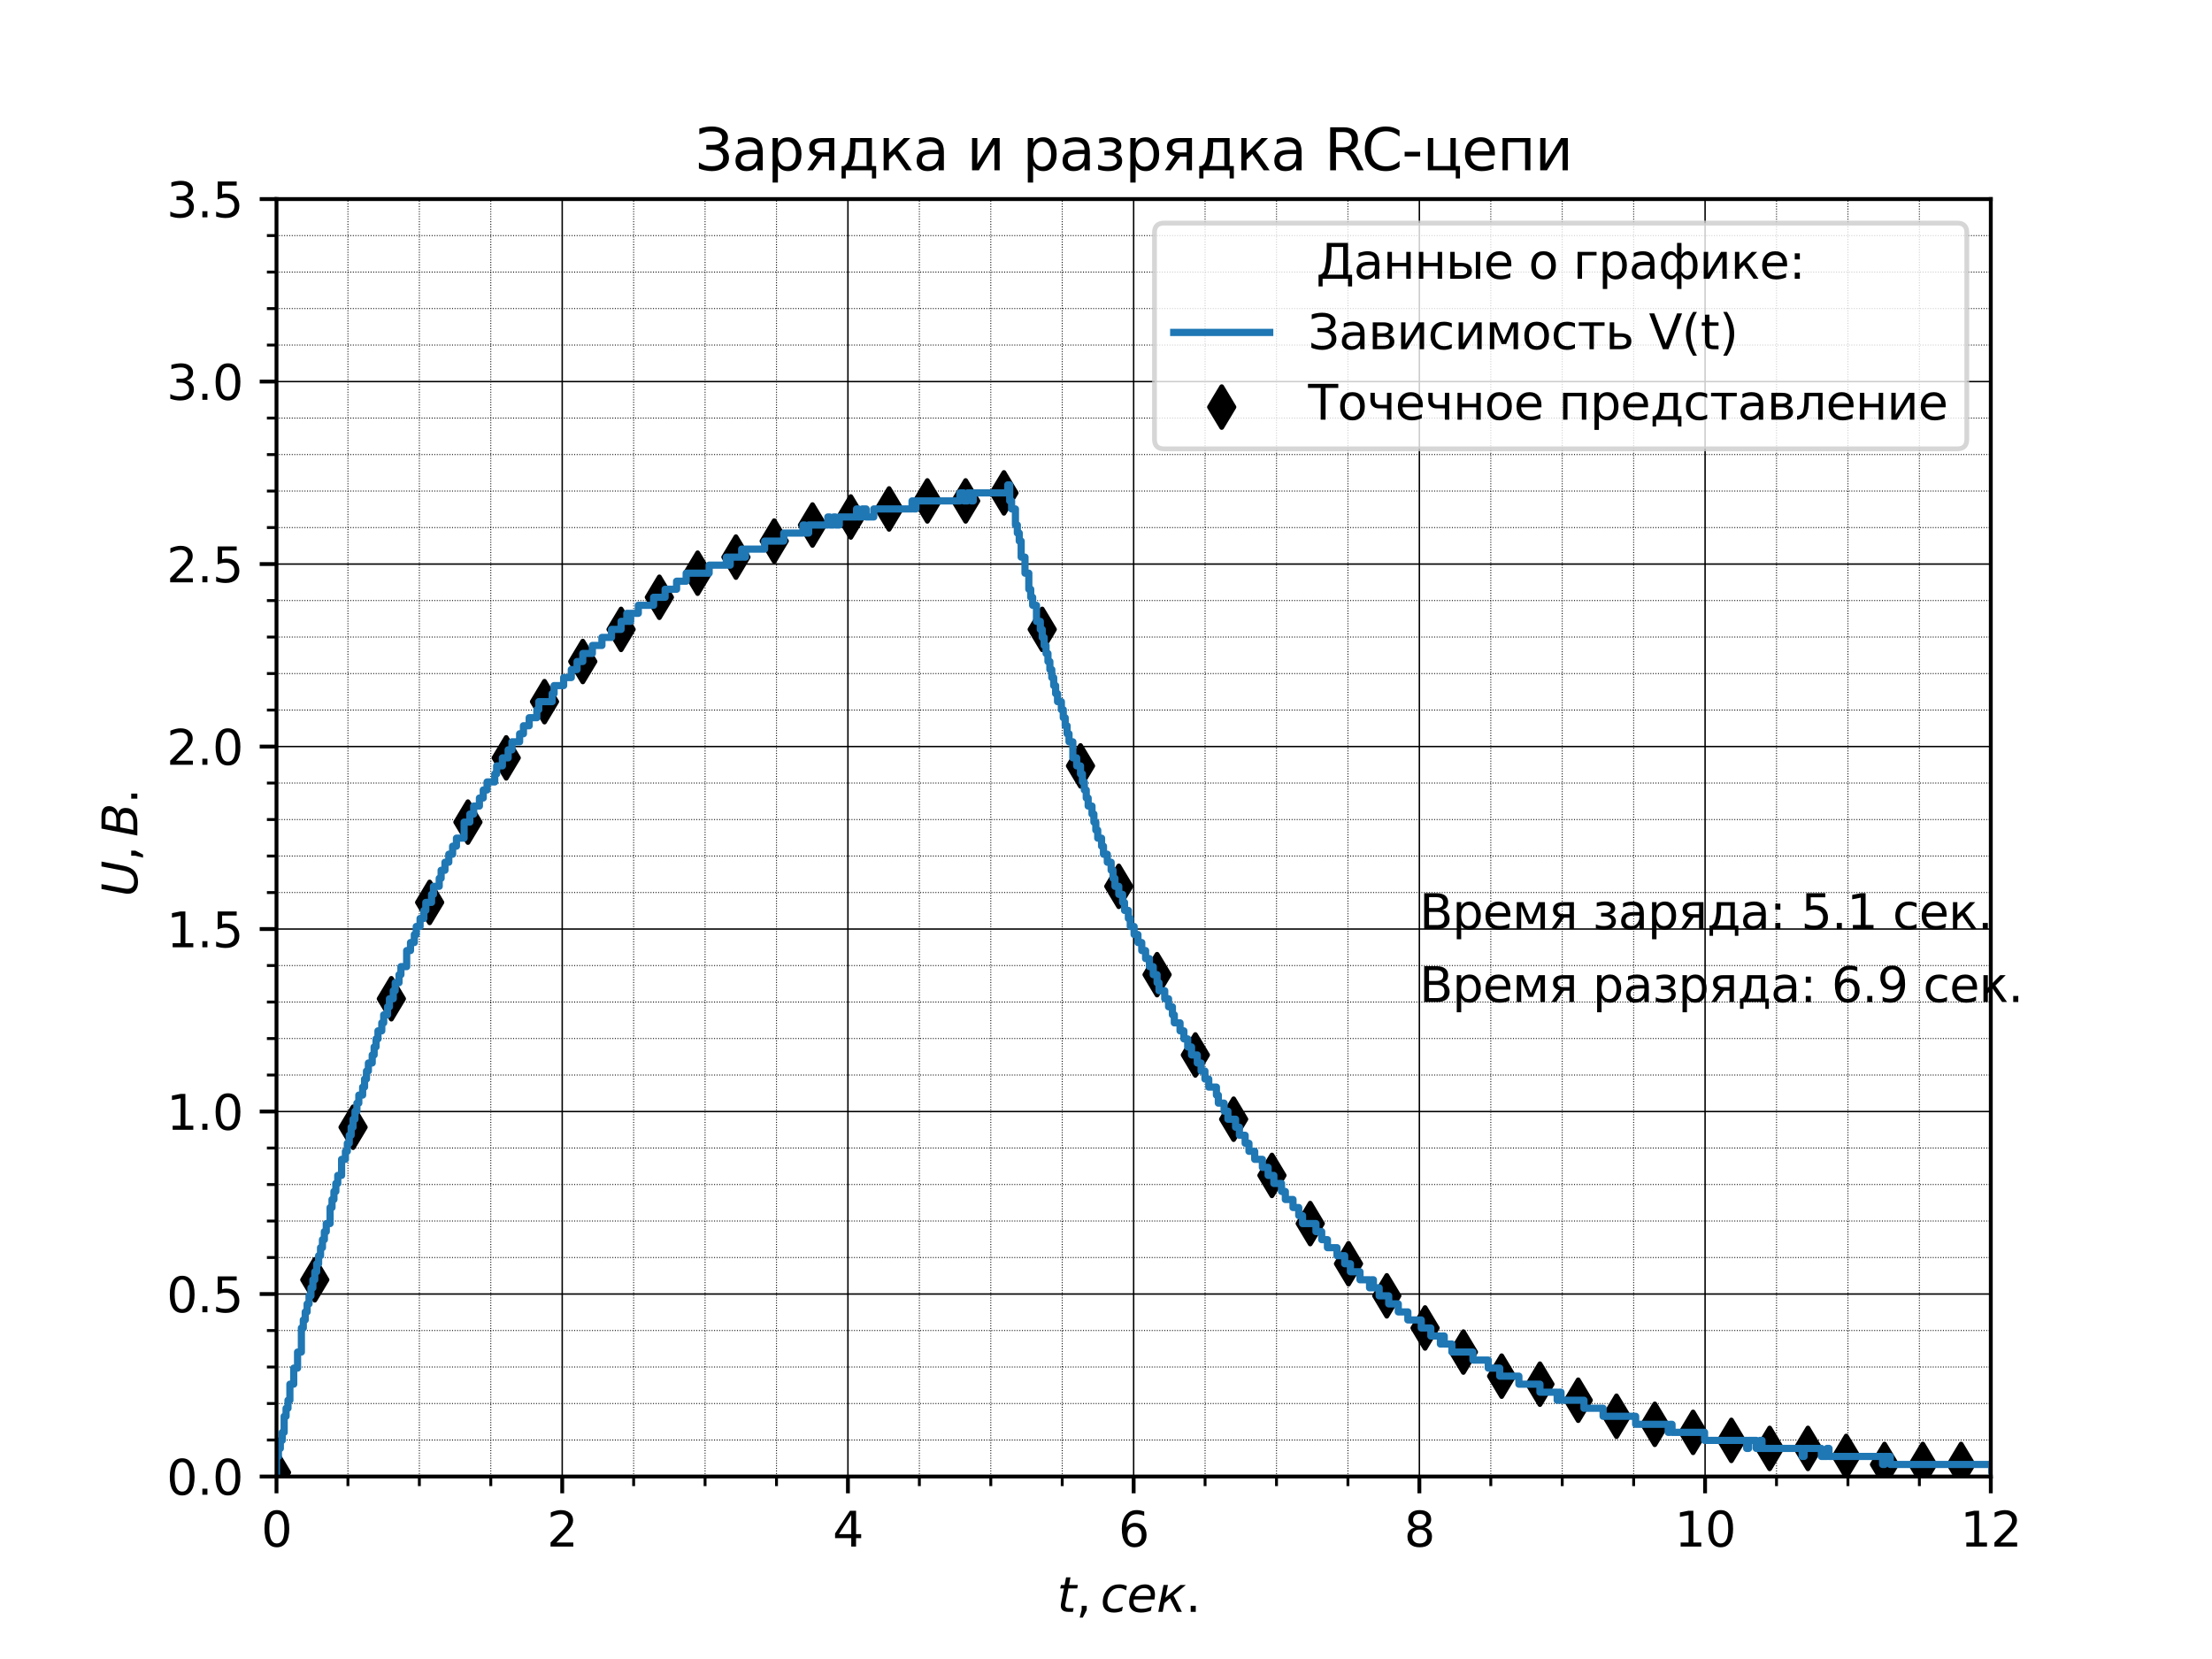 <?xml version="1.0" encoding="utf-8" standalone="no"?>
<!DOCTYPE svg PUBLIC "-//W3C//DTD SVG 1.1//EN"
  "http://www.w3.org/Graphics/SVG/1.1/DTD/svg11.dtd">
<svg height="345.6pt" version="1.1" viewBox="0 0 460.8 345.6" width="460.8pt" xmlns="http://www.w3.org/2000/svg" xmlns:xlink="http://www.w3.org/1999/xlink">
 <defs>
  <style type="text/css">*{stroke-linecap:butt;stroke-linejoin:round;}</style>
 </defs>
 <g id="figure_1">
  <g id="patch_1">
   <path d="M 0 345.6 
L 460.8 345.6 
L 460.8 0 
L 0 0 
z
" style="fill:#ffffff;"/>
  </g>
  <g id="axes_1">
   <g id="patch_2">
    <path d="M 57.6 307.584 
L 414.72 307.584 
L 414.72 41.472 
L 57.6 41.472 
z
" style="fill:#ffffff;"/>
   </g>
   <g id="PathCollection_1">
    <defs>
     <path d="M -0 4.243 
L 2.546 0 
L 0 -4.243 
L -2.546 -0 
z
" id="m40539487af" style="stroke:#000000;"/>
    </defs>
    <g clip-path="url(#p0e3b8e6ae6)">
     <use style="stroke:#000000;" x="57.6" xlink:href="#m40539487af" y="306.748"/>
     <use style="stroke:#000000;" x="65.576" xlink:href="#m40539487af" y="266.603"/>
     <use style="stroke:#000000;" x="73.551" xlink:href="#m40539487af" y="234.821"/>
     <use style="stroke:#000000;" x="81.527" xlink:href="#m40539487af" y="208.058"/>
     <use style="stroke:#000000;" x="89.503" xlink:href="#m40539487af" y="187.986"/>
     <use style="stroke:#000000;" x="97.478" xlink:href="#m40539487af" y="171.259"/>
     <use style="stroke:#000000;" x="105.454" xlink:href="#m40539487af" y="157.877"/>
     <use style="stroke:#000000;" x="113.43" xlink:href="#m40539487af" y="146.168"/>
     <use style="stroke:#000000;" x="121.405" xlink:href="#m40539487af" y="137.805"/>
     <use style="stroke:#000000;" x="129.381" xlink:href="#m40539487af" y="131.114"/>
     <use style="stroke:#000000;" x="137.357" xlink:href="#m40539487af" y="124.423"/>
     <use style="stroke:#000000;" x="145.332" xlink:href="#m40539487af" y="119.405"/>
     <use style="stroke:#000000;" x="153.308" xlink:href="#m40539487af" y="116.059"/>
     <use style="stroke:#000000;" x="161.284" xlink:href="#m40539487af" y="112.714"/>
     <use style="stroke:#000000;" x="169.26" xlink:href="#m40539487af" y="109.369"/>
     <use style="stroke:#000000;" x="177.235" xlink:href="#m40539487af" y="107.696"/>
     <use style="stroke:#000000;" x="185.211" xlink:href="#m40539487af" y="106.023"/>
     <use style="stroke:#000000;" x="193.187" xlink:href="#m40539487af" y="104.35"/>
     <use style="stroke:#000000;" x="201.162" xlink:href="#m40539487af" y="104.35"/>
     <use style="stroke:#000000;" x="209.138" xlink:href="#m40539487af" y="102.678"/>
     <use style="stroke:#000000;" x="217.114" xlink:href="#m40539487af" y="131.114"/>
     <use style="stroke:#000000;" x="225.089" xlink:href="#m40539487af" y="159.55"/>
     <use style="stroke:#000000;" x="233.065" xlink:href="#m40539487af" y="184.64"/>
     <use style="stroke:#000000;" x="241.041" xlink:href="#m40539487af" y="203.04"/>
     <use style="stroke:#000000;" x="249.016" xlink:href="#m40539487af" y="219.767"/>
     <use style="stroke:#000000;" x="256.992" xlink:href="#m40539487af" y="233.149"/>
     <use style="stroke:#000000;" x="264.968" xlink:href="#m40539487af" y="244.858"/>
     <use style="stroke:#000000;" x="272.943" xlink:href="#m40539487af" y="254.894"/>
     <use style="stroke:#000000;" x="280.919" xlink:href="#m40539487af" y="263.257"/>
     <use style="stroke:#000000;" x="288.895" xlink:href="#m40539487af" y="269.948"/>
     <use style="stroke:#000000;" x="296.87" xlink:href="#m40539487af" y="276.639"/>
     <use style="stroke:#000000;" x="304.846" xlink:href="#m40539487af" y="281.657"/>
     <use style="stroke:#000000;" x="312.822" xlink:href="#m40539487af" y="286.675"/>
     <use style="stroke:#000000;" x="320.797" xlink:href="#m40539487af" y="288.348"/>
     <use style="stroke:#000000;" x="328.773" xlink:href="#m40539487af" y="291.693"/>
     <use style="stroke:#000000;" x="336.749" xlink:href="#m40539487af" y="295.039"/>
     <use style="stroke:#000000;" x="344.724" xlink:href="#m40539487af" y="296.711"/>
     <use style="stroke:#000000;" x="352.7" xlink:href="#m40539487af" y="298.384"/>
     <use style="stroke:#000000;" x="360.676" xlink:href="#m40539487af" y="300.057"/>
     <use style="stroke:#000000;" x="368.652" xlink:href="#m40539487af" y="301.73"/>
     <use style="stroke:#000000;" x="376.627" xlink:href="#m40539487af" y="301.73"/>
     <use style="stroke:#000000;" x="384.603" xlink:href="#m40539487af" y="303.402"/>
     <use style="stroke:#000000;" x="392.579" xlink:href="#m40539487af" y="305.075"/>
     <use style="stroke:#000000;" x="400.554" xlink:href="#m40539487af" y="305.075"/>
     <use style="stroke:#000000;" x="408.53" xlink:href="#m40539487af" y="305.075"/>
    </g>
   </g>
   <g id="matplotlib.axis_1">
    <g id="xtick_1">
     <g id="line2d_1">
      <path clip-path="url(#p0e3b8e6ae6)" d="M 57.6 307.584 
L 57.6 41.472 
" style="fill:none;stroke:#000000;stroke-linecap:square;stroke-width:0.3;"/>
     </g>
     <g id="line2d_2">
      <defs>
       <path d="M 0 0 
L 0 3.5 
" id="m91d142ffd2" style="stroke:#000000;stroke-width:0.8;"/>
      </defs>
      <g>
       <use style="stroke:#000000;stroke-width:0.8;" x="57.6" xlink:href="#m91d142ffd2" y="307.584"/>
      </g>
     </g>
     <g id="text_1">
      <!-- 0 -->
      <g transform="translate(54.419 322.182)scale(0.1 -0.1)">
       <defs>
        <path d="M 2034 4250 
Q 1547 4250 1301 3770 
Q 1056 3291 1056 2328 
Q 1056 1369 1301 889 
Q 1547 409 2034 409 
Q 2525 409 2770 889 
Q 3016 1369 3016 2328 
Q 3016 3291 2770 3770 
Q 2525 4250 2034 4250 
z
M 2034 4750 
Q 2819 4750 3233 4129 
Q 3647 3509 3647 2328 
Q 3647 1150 3233 529 
Q 2819 -91 2034 -91 
Q 1250 -91 836 529 
Q 422 1150 422 2328 
Q 422 3509 836 4129 
Q 1250 4750 2034 4750 
z
" id="DejaVuSans-30" transform="scale(0.016)"/>
       </defs>
       <use xlink:href="#DejaVuSans-30"/>
      </g>
     </g>
    </g>
    <g id="xtick_2">
     <g id="line2d_3">
      <path clip-path="url(#p0e3b8e6ae6)" d="M 117.12 307.584 
L 117.12 41.472 
" style="fill:none;stroke:#000000;stroke-linecap:square;stroke-width:0.3;"/>
     </g>
     <g id="line2d_4">
      <g>
       <use style="stroke:#000000;stroke-width:0.8;" x="117.12" xlink:href="#m91d142ffd2" y="307.584"/>
      </g>
     </g>
     <g id="text_2">
      <!-- 2 -->
      <g transform="translate(113.939 322.182)scale(0.1 -0.1)">
       <defs>
        <path d="M 1228 531 
L 3431 531 
L 3431 0 
L 469 0 
L 469 531 
Q 828 903 1448 1529 
Q 2069 2156 2228 2338 
Q 2531 2678 2651 2914 
Q 2772 3150 2772 3378 
Q 2772 3750 2511 3984 
Q 2250 4219 1831 4219 
Q 1534 4219 1204 4116 
Q 875 4013 500 3803 
L 500 4441 
Q 881 4594 1212 4672 
Q 1544 4750 1819 4750 
Q 2544 4750 2975 4387 
Q 3406 4025 3406 3419 
Q 3406 3131 3298 2873 
Q 3191 2616 2906 2266 
Q 2828 2175 2409 1742 
Q 1991 1309 1228 531 
z
" id="DejaVuSans-32" transform="scale(0.016)"/>
       </defs>
       <use xlink:href="#DejaVuSans-32"/>
      </g>
     </g>
    </g>
    <g id="xtick_3">
     <g id="line2d_5">
      <path clip-path="url(#p0e3b8e6ae6)" d="M 176.64 307.584 
L 176.64 41.472 
" style="fill:none;stroke:#000000;stroke-linecap:square;stroke-width:0.3;"/>
     </g>
     <g id="line2d_6">
      <g>
       <use style="stroke:#000000;stroke-width:0.8;" x="176.64" xlink:href="#m91d142ffd2" y="307.584"/>
      </g>
     </g>
     <g id="text_3">
      <!-- 4 -->
      <g transform="translate(173.459 322.182)scale(0.1 -0.1)">
       <defs>
        <path d="M 2419 4116 
L 825 1625 
L 2419 1625 
L 2419 4116 
z
M 2253 4666 
L 3047 4666 
L 3047 1625 
L 3713 1625 
L 3713 1100 
L 3047 1100 
L 3047 0 
L 2419 0 
L 2419 1100 
L 313 1100 
L 313 1709 
L 2253 4666 
z
" id="DejaVuSans-34" transform="scale(0.016)"/>
       </defs>
       <use xlink:href="#DejaVuSans-34"/>
      </g>
     </g>
    </g>
    <g id="xtick_4">
     <g id="line2d_7">
      <path clip-path="url(#p0e3b8e6ae6)" d="M 236.16 307.584 
L 236.16 41.472 
" style="fill:none;stroke:#000000;stroke-linecap:square;stroke-width:0.3;"/>
     </g>
     <g id="line2d_8">
      <g>
       <use style="stroke:#000000;stroke-width:0.8;" x="236.16" xlink:href="#m91d142ffd2" y="307.584"/>
      </g>
     </g>
     <g id="text_4">
      <!-- 6 -->
      <g transform="translate(232.979 322.182)scale(0.1 -0.1)">
       <defs>
        <path d="M 2113 2584 
Q 1688 2584 1439 2293 
Q 1191 2003 1191 1497 
Q 1191 994 1439 701 
Q 1688 409 2113 409 
Q 2538 409 2786 701 
Q 3034 994 3034 1497 
Q 3034 2003 2786 2293 
Q 2538 2584 2113 2584 
z
M 3366 4563 
L 3366 3988 
Q 3128 4100 2886 4159 
Q 2644 4219 2406 4219 
Q 1781 4219 1451 3797 
Q 1122 3375 1075 2522 
Q 1259 2794 1537 2939 
Q 1816 3084 2150 3084 
Q 2853 3084 3261 2657 
Q 3669 2231 3669 1497 
Q 3669 778 3244 343 
Q 2819 -91 2113 -91 
Q 1303 -91 875 529 
Q 447 1150 447 2328 
Q 447 3434 972 4092 
Q 1497 4750 2381 4750 
Q 2619 4750 2861 4703 
Q 3103 4656 3366 4563 
z
" id="DejaVuSans-36" transform="scale(0.016)"/>
       </defs>
       <use xlink:href="#DejaVuSans-36"/>
      </g>
     </g>
    </g>
    <g id="xtick_5">
     <g id="line2d_9">
      <path clip-path="url(#p0e3b8e6ae6)" d="M 295.68 307.584 
L 295.68 41.472 
" style="fill:none;stroke:#000000;stroke-linecap:square;stroke-width:0.3;"/>
     </g>
     <g id="line2d_10">
      <g>
       <use style="stroke:#000000;stroke-width:0.8;" x="295.68" xlink:href="#m91d142ffd2" y="307.584"/>
      </g>
     </g>
     <g id="text_5">
      <!-- 8 -->
      <g transform="translate(292.499 322.182)scale(0.1 -0.1)">
       <defs>
        <path d="M 2034 2216 
Q 1584 2216 1326 1975 
Q 1069 1734 1069 1313 
Q 1069 891 1326 650 
Q 1584 409 2034 409 
Q 2484 409 2743 651 
Q 3003 894 3003 1313 
Q 3003 1734 2745 1975 
Q 2488 2216 2034 2216 
z
M 1403 2484 
Q 997 2584 770 2862 
Q 544 3141 544 3541 
Q 544 4100 942 4425 
Q 1341 4750 2034 4750 
Q 2731 4750 3128 4425 
Q 3525 4100 3525 3541 
Q 3525 3141 3298 2862 
Q 3072 2584 2669 2484 
Q 3125 2378 3379 2068 
Q 3634 1759 3634 1313 
Q 3634 634 3220 271 
Q 2806 -91 2034 -91 
Q 1263 -91 848 271 
Q 434 634 434 1313 
Q 434 1759 690 2068 
Q 947 2378 1403 2484 
z
M 1172 3481 
Q 1172 3119 1398 2916 
Q 1625 2713 2034 2713 
Q 2441 2713 2670 2916 
Q 2900 3119 2900 3481 
Q 2900 3844 2670 4047 
Q 2441 4250 2034 4250 
Q 1625 4250 1398 4047 
Q 1172 3844 1172 3481 
z
" id="DejaVuSans-38" transform="scale(0.016)"/>
       </defs>
       <use xlink:href="#DejaVuSans-38"/>
      </g>
     </g>
    </g>
    <g id="xtick_6">
     <g id="line2d_11">
      <path clip-path="url(#p0e3b8e6ae6)" d="M 355.2 307.584 
L 355.2 41.472 
" style="fill:none;stroke:#000000;stroke-linecap:square;stroke-width:0.3;"/>
     </g>
     <g id="line2d_12">
      <g>
       <use style="stroke:#000000;stroke-width:0.8;" x="355.2" xlink:href="#m91d142ffd2" y="307.584"/>
      </g>
     </g>
     <g id="text_6">
      <!-- 10 -->
      <g transform="translate(348.837 322.182)scale(0.1 -0.1)">
       <defs>
        <path d="M 794 531 
L 1825 531 
L 1825 4091 
L 703 3866 
L 703 4441 
L 1819 4666 
L 2450 4666 
L 2450 531 
L 3481 531 
L 3481 0 
L 794 0 
L 794 531 
z
" id="DejaVuSans-31" transform="scale(0.016)"/>
       </defs>
       <use xlink:href="#DejaVuSans-31"/>
       <use x="63.623" xlink:href="#DejaVuSans-30"/>
      </g>
     </g>
    </g>
    <g id="xtick_7">
     <g id="line2d_13">
      <path clip-path="url(#p0e3b8e6ae6)" d="M 414.72 307.584 
L 414.72 41.472 
" style="fill:none;stroke:#000000;stroke-linecap:square;stroke-width:0.3;"/>
     </g>
     <g id="line2d_14">
      <g>
       <use style="stroke:#000000;stroke-width:0.8;" x="414.72" xlink:href="#m91d142ffd2" y="307.584"/>
      </g>
     </g>
     <g id="text_7">
      <!-- 12 -->
      <g transform="translate(408.358 322.182)scale(0.1 -0.1)">
       <use xlink:href="#DejaVuSans-31"/>
       <use x="63.623" xlink:href="#DejaVuSans-32"/>
      </g>
     </g>
    </g>
    <g id="xtick_8">
     <g id="line2d_15">
      <path clip-path="url(#p0e3b8e6ae6)" d="M 72.48 307.584 
L 72.48 41.472 
" style="fill:none;stroke:#000000;stroke-dasharray:0.2,0.33;stroke-dashoffset:0;stroke-width:0.2;"/>
     </g>
     <g id="line2d_16">
      <defs>
       <path d="M 0 0 
L 0 2 
" id="mb4d2ab3a70" style="stroke:#000000;stroke-width:0.6;"/>
      </defs>
      <g>
       <use style="stroke:#000000;stroke-width:0.6;" x="72.48" xlink:href="#mb4d2ab3a70" y="307.584"/>
      </g>
     </g>
    </g>
    <g id="xtick_9">
     <g id="line2d_17">
      <path clip-path="url(#p0e3b8e6ae6)" d="M 87.36 307.584 
L 87.36 41.472 
" style="fill:none;stroke:#000000;stroke-dasharray:0.2,0.33;stroke-dashoffset:0;stroke-width:0.2;"/>
     </g>
     <g id="line2d_18">
      <g>
       <use style="stroke:#000000;stroke-width:0.6;" x="87.36" xlink:href="#mb4d2ab3a70" y="307.584"/>
      </g>
     </g>
    </g>
    <g id="xtick_10">
     <g id="line2d_19">
      <path clip-path="url(#p0e3b8e6ae6)" d="M 102.24 307.584 
L 102.24 41.472 
" style="fill:none;stroke:#000000;stroke-dasharray:0.2,0.33;stroke-dashoffset:0;stroke-width:0.2;"/>
     </g>
     <g id="line2d_20">
      <g>
       <use style="stroke:#000000;stroke-width:0.6;" x="102.24" xlink:href="#mb4d2ab3a70" y="307.584"/>
      </g>
     </g>
    </g>
    <g id="xtick_11">
     <g id="line2d_21">
      <path clip-path="url(#p0e3b8e6ae6)" d="M 132 307.584 
L 132 41.472 
" style="fill:none;stroke:#000000;stroke-dasharray:0.2,0.33;stroke-dashoffset:0;stroke-width:0.2;"/>
     </g>
     <g id="line2d_22">
      <g>
       <use style="stroke:#000000;stroke-width:0.6;" x="132" xlink:href="#mb4d2ab3a70" y="307.584"/>
      </g>
     </g>
    </g>
    <g id="xtick_12">
     <g id="line2d_23">
      <path clip-path="url(#p0e3b8e6ae6)" d="M 146.88 307.584 
L 146.88 41.472 
" style="fill:none;stroke:#000000;stroke-dasharray:0.2,0.33;stroke-dashoffset:0;stroke-width:0.2;"/>
     </g>
     <g id="line2d_24">
      <g>
       <use style="stroke:#000000;stroke-width:0.6;" x="146.88" xlink:href="#mb4d2ab3a70" y="307.584"/>
      </g>
     </g>
    </g>
    <g id="xtick_13">
     <g id="line2d_25">
      <path clip-path="url(#p0e3b8e6ae6)" d="M 161.76 307.584 
L 161.76 41.472 
" style="fill:none;stroke:#000000;stroke-dasharray:0.2,0.33;stroke-dashoffset:0;stroke-width:0.2;"/>
     </g>
     <g id="line2d_26">
      <g>
       <use style="stroke:#000000;stroke-width:0.6;" x="161.76" xlink:href="#mb4d2ab3a70" y="307.584"/>
      </g>
     </g>
    </g>
    <g id="xtick_14">
     <g id="line2d_27">
      <path clip-path="url(#p0e3b8e6ae6)" d="M 191.52 307.584 
L 191.52 41.472 
" style="fill:none;stroke:#000000;stroke-dasharray:0.2,0.33;stroke-dashoffset:0;stroke-width:0.2;"/>
     </g>
     <g id="line2d_28">
      <g>
       <use style="stroke:#000000;stroke-width:0.6;" x="191.52" xlink:href="#mb4d2ab3a70" y="307.584"/>
      </g>
     </g>
    </g>
    <g id="xtick_15">
     <g id="line2d_29">
      <path clip-path="url(#p0e3b8e6ae6)" d="M 206.4 307.584 
L 206.4 41.472 
" style="fill:none;stroke:#000000;stroke-dasharray:0.2,0.33;stroke-dashoffset:0;stroke-width:0.2;"/>
     </g>
     <g id="line2d_30">
      <g>
       <use style="stroke:#000000;stroke-width:0.6;" x="206.4" xlink:href="#mb4d2ab3a70" y="307.584"/>
      </g>
     </g>
    </g>
    <g id="xtick_16">
     <g id="line2d_31">
      <path clip-path="url(#p0e3b8e6ae6)" d="M 221.28 307.584 
L 221.28 41.472 
" style="fill:none;stroke:#000000;stroke-dasharray:0.2,0.33;stroke-dashoffset:0;stroke-width:0.2;"/>
     </g>
     <g id="line2d_32">
      <g>
       <use style="stroke:#000000;stroke-width:0.6;" x="221.28" xlink:href="#mb4d2ab3a70" y="307.584"/>
      </g>
     </g>
    </g>
    <g id="xtick_17">
     <g id="line2d_33">
      <path clip-path="url(#p0e3b8e6ae6)" d="M 251.04 307.584 
L 251.04 41.472 
" style="fill:none;stroke:#000000;stroke-dasharray:0.2,0.33;stroke-dashoffset:0;stroke-width:0.2;"/>
     </g>
     <g id="line2d_34">
      <g>
       <use style="stroke:#000000;stroke-width:0.6;" x="251.04" xlink:href="#mb4d2ab3a70" y="307.584"/>
      </g>
     </g>
    </g>
    <g id="xtick_18">
     <g id="line2d_35">
      <path clip-path="url(#p0e3b8e6ae6)" d="M 265.92 307.584 
L 265.92 41.472 
" style="fill:none;stroke:#000000;stroke-dasharray:0.2,0.33;stroke-dashoffset:0;stroke-width:0.2;"/>
     </g>
     <g id="line2d_36">
      <g>
       <use style="stroke:#000000;stroke-width:0.6;" x="265.92" xlink:href="#mb4d2ab3a70" y="307.584"/>
      </g>
     </g>
    </g>
    <g id="xtick_19">
     <g id="line2d_37">
      <path clip-path="url(#p0e3b8e6ae6)" d="M 280.8 307.584 
L 280.8 41.472 
" style="fill:none;stroke:#000000;stroke-dasharray:0.2,0.33;stroke-dashoffset:0;stroke-width:0.2;"/>
     </g>
     <g id="line2d_38">
      <g>
       <use style="stroke:#000000;stroke-width:0.6;" x="280.8" xlink:href="#mb4d2ab3a70" y="307.584"/>
      </g>
     </g>
    </g>
    <g id="xtick_20">
     <g id="line2d_39">
      <path clip-path="url(#p0e3b8e6ae6)" d="M 310.56 307.584 
L 310.56 41.472 
" style="fill:none;stroke:#000000;stroke-dasharray:0.2,0.33;stroke-dashoffset:0;stroke-width:0.2;"/>
     </g>
     <g id="line2d_40">
      <g>
       <use style="stroke:#000000;stroke-width:0.6;" x="310.56" xlink:href="#mb4d2ab3a70" y="307.584"/>
      </g>
     </g>
    </g>
    <g id="xtick_21">
     <g id="line2d_41">
      <path clip-path="url(#p0e3b8e6ae6)" d="M 325.44 307.584 
L 325.44 41.472 
" style="fill:none;stroke:#000000;stroke-dasharray:0.2,0.33;stroke-dashoffset:0;stroke-width:0.2;"/>
     </g>
     <g id="line2d_42">
      <g>
       <use style="stroke:#000000;stroke-width:0.6;" x="325.44" xlink:href="#mb4d2ab3a70" y="307.584"/>
      </g>
     </g>
    </g>
    <g id="xtick_22">
     <g id="line2d_43">
      <path clip-path="url(#p0e3b8e6ae6)" d="M 340.32 307.584 
L 340.32 41.472 
" style="fill:none;stroke:#000000;stroke-dasharray:0.2,0.33;stroke-dashoffset:0;stroke-width:0.2;"/>
     </g>
     <g id="line2d_44">
      <g>
       <use style="stroke:#000000;stroke-width:0.6;" x="340.32" xlink:href="#mb4d2ab3a70" y="307.584"/>
      </g>
     </g>
    </g>
    <g id="xtick_23">
     <g id="line2d_45">
      <path clip-path="url(#p0e3b8e6ae6)" d="M 370.08 307.584 
L 370.08 41.472 
" style="fill:none;stroke:#000000;stroke-dasharray:0.2,0.33;stroke-dashoffset:0;stroke-width:0.2;"/>
     </g>
     <g id="line2d_46">
      <g>
       <use style="stroke:#000000;stroke-width:0.6;" x="370.08" xlink:href="#mb4d2ab3a70" y="307.584"/>
      </g>
     </g>
    </g>
    <g id="xtick_24">
     <g id="line2d_47">
      <path clip-path="url(#p0e3b8e6ae6)" d="M 384.96 307.584 
L 384.96 41.472 
" style="fill:none;stroke:#000000;stroke-dasharray:0.2,0.33;stroke-dashoffset:0;stroke-width:0.2;"/>
     </g>
     <g id="line2d_48">
      <g>
       <use style="stroke:#000000;stroke-width:0.6;" x="384.96" xlink:href="#mb4d2ab3a70" y="307.584"/>
      </g>
     </g>
    </g>
    <g id="xtick_25">
     <g id="line2d_49">
      <path clip-path="url(#p0e3b8e6ae6)" d="M 399.84 307.584 
L 399.84 41.472 
" style="fill:none;stroke:#000000;stroke-dasharray:0.2,0.33;stroke-dashoffset:0;stroke-width:0.2;"/>
     </g>
     <g id="line2d_50">
      <g>
       <use style="stroke:#000000;stroke-width:0.6;" x="399.84" xlink:href="#mb4d2ab3a70" y="307.584"/>
      </g>
     </g>
    </g>
    <g id="text_8">
     <!-- $t, сек.$ -->
     <g transform="translate(220.21 335.861)scale(0.1 -0.1)">
      <defs>
       <path d="M 2706 3500 
L 2619 3053 
L 1472 3053 
L 1100 1153 
Q 1081 1047 1072 975 
Q 1063 903 1063 863 
Q 1063 663 1183 572 
Q 1303 481 1569 481 
L 2150 481 
L 2053 0 
L 1503 0 
Q 991 0 739 200 
Q 488 400 488 806 
Q 488 878 497 964 
Q 506 1050 525 1153 
L 897 3053 
L 409 3053 
L 500 3500 
L 978 3500 
L 1172 4494 
L 1747 4494 
L 1556 3500 
L 2706 3500 
z
" id="DejaVuSans-Oblique-74" transform="scale(0.016)"/>
       <path d="M 750 794 
L 1409 794 
L 1409 256 
L 897 -744 
L 494 -744 
L 750 256 
L 750 794 
z
" id="DejaVuSans-2c" transform="scale(0.016)"/>
       <path d="M 3431 3366 
L 3316 2797 
Q 3109 2947 2876 3022 
Q 2644 3097 2394 3097 
Q 2119 3097 1870 3000 
Q 1622 2903 1453 2725 
Q 1184 2453 1037 2087 
Q 891 1722 891 1331 
Q 891 859 1127 628 
Q 1363 397 1844 397 
Q 2081 397 2348 469 
Q 2616 541 2906 684 
L 2797 116 
Q 2547 13 2283 -39 
Q 2019 -91 1741 -91 
Q 1044 -91 669 257 
Q 294 606 294 1253 
Q 294 1797 489 2255 
Q 684 2713 1069 3078 
Q 1331 3328 1684 3456 
Q 2038 3584 2456 3584 
Q 2700 3584 2940 3529 
Q 3181 3475 3431 3366 
z
" id="DejaVuSans-Oblique-441" transform="scale(0.016)"/>
       <path d="M 3078 2063 
Q 3088 2113 3092 2166 
Q 3097 2219 3097 2272 
Q 3097 2653 2873 2875 
Q 2650 3097 2266 3097 
Q 1838 3097 1509 2826 
Q 1181 2556 1013 2059 
L 3078 2063 
z
M 3578 1613 
L 903 1613 
Q 884 1494 878 1425 
Q 872 1356 872 1306 
Q 872 872 1139 634 
Q 1406 397 1894 397 
Q 2269 397 2603 481 
Q 2938 566 3225 728 
L 3116 159 
Q 2806 34 2476 -28 
Q 2147 -91 1806 -91 
Q 1078 -91 686 257 
Q 294 606 294 1247 
Q 294 1794 489 2264 
Q 684 2734 1063 3103 
Q 1306 3334 1642 3459 
Q 1978 3584 2356 3584 
Q 2950 3584 3301 3228 
Q 3653 2872 3653 2272 
Q 3653 2128 3634 1964 
Q 3616 1800 3578 1613 
z
" id="DejaVuSans-Oblique-435" transform="scale(0.016)"/>
       <path d="M 922 3500 
L 1494 3500 
L 1175 1856 
L 3116 3500 
L 3822 3500 
L 2222 2147 
L 3313 0 
L 2669 0 
L 1772 1766 
L 1034 1141 
L 813 0 
L 241 0 
L 922 3500 
z
" id="DejaVuSans-Oblique-43a" transform="scale(0.016)"/>
       <path d="M 684 794 
L 1344 794 
L 1344 0 
L 684 0 
L 684 794 
z
" id="DejaVuSans-2e" transform="scale(0.016)"/>
      </defs>
      <use transform="translate(0 0.781)" xlink:href="#DejaVuSans-Oblique-74"/>
      <use transform="translate(39.209 0.781)" xlink:href="#DejaVuSans-2c"/>
      <use transform="translate(90.479 0.781)" xlink:href="#DejaVuSans-Oblique-441"/>
      <use transform="translate(145.459 0.781)" xlink:href="#DejaVuSans-Oblique-435"/>
      <use transform="translate(206.982 0.781)" xlink:href="#DejaVuSans-Oblique-43a"/>
      <use transform="translate(267.383 0.781)" xlink:href="#DejaVuSans-2e"/>
     </g>
    </g>
   </g>
   <g id="matplotlib.axis_2">
    <g id="ytick_1">
     <g id="line2d_51">
      <path clip-path="url(#p0e3b8e6ae6)" d="M 57.6 307.584 
L 414.72 307.584 
" style="fill:none;stroke:#000000;stroke-linecap:square;stroke-width:0.3;"/>
     </g>
     <g id="line2d_52">
      <defs>
       <path d="M 0 0 
L -3.5 0 
" id="m9c9175a45e" style="stroke:#000000;stroke-width:0.8;"/>
      </defs>
      <g>
       <use style="stroke:#000000;stroke-width:0.8;" x="57.6" xlink:href="#m9c9175a45e" y="307.584"/>
      </g>
     </g>
     <g id="text_9">
      <!-- 0.0 -->
      <g transform="translate(34.697 311.383)scale(0.1 -0.1)">
       <use xlink:href="#DejaVuSans-30"/>
       <use x="63.623" xlink:href="#DejaVuSans-2e"/>
       <use x="95.41" xlink:href="#DejaVuSans-30"/>
      </g>
     </g>
    </g>
    <g id="ytick_2">
     <g id="line2d_53">
      <path clip-path="url(#p0e3b8e6ae6)" d="M 57.6 269.568 
L 414.72 269.568 
" style="fill:none;stroke:#000000;stroke-linecap:square;stroke-width:0.3;"/>
     </g>
     <g id="line2d_54">
      <g>
       <use style="stroke:#000000;stroke-width:0.8;" x="57.6" xlink:href="#m9c9175a45e" y="269.568"/>
      </g>
     </g>
     <g id="text_10">
      <!-- 0.5 -->
      <g transform="translate(34.697 273.367)scale(0.1 -0.1)">
       <defs>
        <path d="M 691 4666 
L 3169 4666 
L 3169 4134 
L 1269 4134 
L 1269 2991 
Q 1406 3038 1543 3061 
Q 1681 3084 1819 3084 
Q 2600 3084 3056 2656 
Q 3513 2228 3513 1497 
Q 3513 744 3044 326 
Q 2575 -91 1722 -91 
Q 1428 -91 1123 -41 
Q 819 9 494 109 
L 494 744 
Q 775 591 1075 516 
Q 1375 441 1709 441 
Q 2250 441 2565 725 
Q 2881 1009 2881 1497 
Q 2881 1984 2565 2268 
Q 2250 2553 1709 2553 
Q 1456 2553 1204 2497 
Q 953 2441 691 2322 
L 691 4666 
z
" id="DejaVuSans-35" transform="scale(0.016)"/>
       </defs>
       <use xlink:href="#DejaVuSans-30"/>
       <use x="63.623" xlink:href="#DejaVuSans-2e"/>
       <use x="95.41" xlink:href="#DejaVuSans-35"/>
      </g>
     </g>
    </g>
    <g id="ytick_3">
     <g id="line2d_55">
      <path clip-path="url(#p0e3b8e6ae6)" d="M 57.6 231.552 
L 414.72 231.552 
" style="fill:none;stroke:#000000;stroke-linecap:square;stroke-width:0.3;"/>
     </g>
     <g id="line2d_56">
      <g>
       <use style="stroke:#000000;stroke-width:0.8;" x="57.6" xlink:href="#m9c9175a45e" y="231.552"/>
      </g>
     </g>
     <g id="text_11">
      <!-- 1.0 -->
      <g transform="translate(34.697 235.351)scale(0.1 -0.1)">
       <use xlink:href="#DejaVuSans-31"/>
       <use x="63.623" xlink:href="#DejaVuSans-2e"/>
       <use x="95.41" xlink:href="#DejaVuSans-30"/>
      </g>
     </g>
    </g>
    <g id="ytick_4">
     <g id="line2d_57">
      <path clip-path="url(#p0e3b8e6ae6)" d="M 57.6 193.536 
L 414.72 193.536 
" style="fill:none;stroke:#000000;stroke-linecap:square;stroke-width:0.3;"/>
     </g>
     <g id="line2d_58">
      <g>
       <use style="stroke:#000000;stroke-width:0.8;" x="57.6" xlink:href="#m9c9175a45e" y="193.536"/>
      </g>
     </g>
     <g id="text_12">
      <!-- 1.5 -->
      <g transform="translate(34.697 197.335)scale(0.1 -0.1)">
       <use xlink:href="#DejaVuSans-31"/>
       <use x="63.623" xlink:href="#DejaVuSans-2e"/>
       <use x="95.41" xlink:href="#DejaVuSans-35"/>
      </g>
     </g>
    </g>
    <g id="ytick_5">
     <g id="line2d_59">
      <path clip-path="url(#p0e3b8e6ae6)" d="M 57.6 155.52 
L 414.72 155.52 
" style="fill:none;stroke:#000000;stroke-linecap:square;stroke-width:0.3;"/>
     </g>
     <g id="line2d_60">
      <g>
       <use style="stroke:#000000;stroke-width:0.8;" x="57.6" xlink:href="#m9c9175a45e" y="155.52"/>
      </g>
     </g>
     <g id="text_13">
      <!-- 2.0 -->
      <g transform="translate(34.697 159.319)scale(0.1 -0.1)">
       <use xlink:href="#DejaVuSans-32"/>
       <use x="63.623" xlink:href="#DejaVuSans-2e"/>
       <use x="95.41" xlink:href="#DejaVuSans-30"/>
      </g>
     </g>
    </g>
    <g id="ytick_6">
     <g id="line2d_61">
      <path clip-path="url(#p0e3b8e6ae6)" d="M 57.6 117.504 
L 414.72 117.504 
" style="fill:none;stroke:#000000;stroke-linecap:square;stroke-width:0.3;"/>
     </g>
     <g id="line2d_62">
      <g>
       <use style="stroke:#000000;stroke-width:0.8;" x="57.6" xlink:href="#m9c9175a45e" y="117.504"/>
      </g>
     </g>
     <g id="text_14">
      <!-- 2.5 -->
      <g transform="translate(34.697 121.303)scale(0.1 -0.1)">
       <use xlink:href="#DejaVuSans-32"/>
       <use x="63.623" xlink:href="#DejaVuSans-2e"/>
       <use x="95.41" xlink:href="#DejaVuSans-35"/>
      </g>
     </g>
    </g>
    <g id="ytick_7">
     <g id="line2d_63">
      <path clip-path="url(#p0e3b8e6ae6)" d="M 57.6 79.488 
L 414.72 79.488 
" style="fill:none;stroke:#000000;stroke-linecap:square;stroke-width:0.3;"/>
     </g>
     <g id="line2d_64">
      <g>
       <use style="stroke:#000000;stroke-width:0.8;" x="57.6" xlink:href="#m9c9175a45e" y="79.488"/>
      </g>
     </g>
     <g id="text_15">
      <!-- 3.0 -->
      <g transform="translate(34.697 83.287)scale(0.1 -0.1)">
       <defs>
        <path d="M 2597 2516 
Q 3050 2419 3304 2112 
Q 3559 1806 3559 1356 
Q 3559 666 3084 287 
Q 2609 -91 1734 -91 
Q 1441 -91 1130 -33 
Q 819 25 488 141 
L 488 750 
Q 750 597 1062 519 
Q 1375 441 1716 441 
Q 2309 441 2620 675 
Q 2931 909 2931 1356 
Q 2931 1769 2642 2001 
Q 2353 2234 1838 2234 
L 1294 2234 
L 1294 2753 
L 1863 2753 
Q 2328 2753 2575 2939 
Q 2822 3125 2822 3475 
Q 2822 3834 2567 4026 
Q 2313 4219 1838 4219 
Q 1578 4219 1281 4162 
Q 984 4106 628 3988 
L 628 4550 
Q 988 4650 1302 4700 
Q 1616 4750 1894 4750 
Q 2613 4750 3031 4423 
Q 3450 4097 3450 3541 
Q 3450 3153 3228 2886 
Q 3006 2619 2597 2516 
z
" id="DejaVuSans-33" transform="scale(0.016)"/>
       </defs>
       <use xlink:href="#DejaVuSans-33"/>
       <use x="63.623" xlink:href="#DejaVuSans-2e"/>
       <use x="95.41" xlink:href="#DejaVuSans-30"/>
      </g>
     </g>
    </g>
    <g id="ytick_8">
     <g id="line2d_65">
      <path clip-path="url(#p0e3b8e6ae6)" d="M 57.6 41.472 
L 414.72 41.472 
" style="fill:none;stroke:#000000;stroke-linecap:square;stroke-width:0.3;"/>
     </g>
     <g id="line2d_66">
      <g>
       <use style="stroke:#000000;stroke-width:0.8;" x="57.6" xlink:href="#m9c9175a45e" y="41.472"/>
      </g>
     </g>
     <g id="text_16">
      <!-- 3.5 -->
      <g transform="translate(34.697 45.271)scale(0.1 -0.1)">
       <use xlink:href="#DejaVuSans-33"/>
       <use x="63.623" xlink:href="#DejaVuSans-2e"/>
       <use x="95.41" xlink:href="#DejaVuSans-35"/>
      </g>
     </g>
    </g>
    <g id="ytick_9">
     <g id="line2d_67">
      <path clip-path="url(#p0e3b8e6ae6)" d="M 57.6 299.981 
L 414.72 299.981 
" style="fill:none;stroke:#000000;stroke-dasharray:0.2,0.33;stroke-dashoffset:0;stroke-width:0.2;"/>
     </g>
     <g id="line2d_68">
      <defs>
       <path d="M 0 0 
L -2 0 
" id="m4303059836" style="stroke:#000000;stroke-width:0.6;"/>
      </defs>
      <g>
       <use style="stroke:#000000;stroke-width:0.6;" x="57.6" xlink:href="#m4303059836" y="299.981"/>
      </g>
     </g>
    </g>
    <g id="ytick_10">
     <g id="line2d_69">
      <path clip-path="url(#p0e3b8e6ae6)" d="M 57.6 292.378 
L 414.72 292.378 
" style="fill:none;stroke:#000000;stroke-dasharray:0.2,0.33;stroke-dashoffset:0;stroke-width:0.2;"/>
     </g>
     <g id="line2d_70">
      <g>
       <use style="stroke:#000000;stroke-width:0.6;" x="57.6" xlink:href="#m4303059836" y="292.378"/>
      </g>
     </g>
    </g>
    <g id="ytick_11">
     <g id="line2d_71">
      <path clip-path="url(#p0e3b8e6ae6)" d="M 57.6 284.774 
L 414.72 284.774 
" style="fill:none;stroke:#000000;stroke-dasharray:0.2,0.33;stroke-dashoffset:0;stroke-width:0.2;"/>
     </g>
     <g id="line2d_72">
      <g>
       <use style="stroke:#000000;stroke-width:0.6;" x="57.6" xlink:href="#m4303059836" y="284.774"/>
      </g>
     </g>
    </g>
    <g id="ytick_12">
     <g id="line2d_73">
      <path clip-path="url(#p0e3b8e6ae6)" d="M 57.6 277.171 
L 414.72 277.171 
" style="fill:none;stroke:#000000;stroke-dasharray:0.2,0.33;stroke-dashoffset:0;stroke-width:0.2;"/>
     </g>
     <g id="line2d_74">
      <g>
       <use style="stroke:#000000;stroke-width:0.6;" x="57.6" xlink:href="#m4303059836" y="277.171"/>
      </g>
     </g>
    </g>
    <g id="ytick_13">
     <g id="line2d_75">
      <path clip-path="url(#p0e3b8e6ae6)" d="M 57.6 261.965 
L 414.72 261.965 
" style="fill:none;stroke:#000000;stroke-dasharray:0.2,0.33;stroke-dashoffset:0;stroke-width:0.2;"/>
     </g>
     <g id="line2d_76">
      <g>
       <use style="stroke:#000000;stroke-width:0.6;" x="57.6" xlink:href="#m4303059836" y="261.965"/>
      </g>
     </g>
    </g>
    <g id="ytick_14">
     <g id="line2d_77">
      <path clip-path="url(#p0e3b8e6ae6)" d="M 57.6 254.362 
L 414.72 254.362 
" style="fill:none;stroke:#000000;stroke-dasharray:0.2,0.33;stroke-dashoffset:0;stroke-width:0.2;"/>
     </g>
     <g id="line2d_78">
      <g>
       <use style="stroke:#000000;stroke-width:0.6;" x="57.6" xlink:href="#m4303059836" y="254.362"/>
      </g>
     </g>
    </g>
    <g id="ytick_15">
     <g id="line2d_79">
      <path clip-path="url(#p0e3b8e6ae6)" d="M 57.6 246.758 
L 414.72 246.758 
" style="fill:none;stroke:#000000;stroke-dasharray:0.2,0.33;stroke-dashoffset:0;stroke-width:0.2;"/>
     </g>
     <g id="line2d_80">
      <g>
       <use style="stroke:#000000;stroke-width:0.6;" x="57.6" xlink:href="#m4303059836" y="246.758"/>
      </g>
     </g>
    </g>
    <g id="ytick_16">
     <g id="line2d_81">
      <path clip-path="url(#p0e3b8e6ae6)" d="M 57.6 239.155 
L 414.72 239.155 
" style="fill:none;stroke:#000000;stroke-dasharray:0.2,0.33;stroke-dashoffset:0;stroke-width:0.2;"/>
     </g>
     <g id="line2d_82">
      <g>
       <use style="stroke:#000000;stroke-width:0.6;" x="57.6" xlink:href="#m4303059836" y="239.155"/>
      </g>
     </g>
    </g>
    <g id="ytick_17">
     <g id="line2d_83">
      <path clip-path="url(#p0e3b8e6ae6)" d="M 57.6 223.949 
L 414.72 223.949 
" style="fill:none;stroke:#000000;stroke-dasharray:0.2,0.33;stroke-dashoffset:0;stroke-width:0.2;"/>
     </g>
     <g id="line2d_84">
      <g>
       <use style="stroke:#000000;stroke-width:0.6;" x="57.6" xlink:href="#m4303059836" y="223.949"/>
      </g>
     </g>
    </g>
    <g id="ytick_18">
     <g id="line2d_85">
      <path clip-path="url(#p0e3b8e6ae6)" d="M 57.6 216.346 
L 414.72 216.346 
" style="fill:none;stroke:#000000;stroke-dasharray:0.2,0.33;stroke-dashoffset:0;stroke-width:0.2;"/>
     </g>
     <g id="line2d_86">
      <g>
       <use style="stroke:#000000;stroke-width:0.6;" x="57.6" xlink:href="#m4303059836" y="216.346"/>
      </g>
     </g>
    </g>
    <g id="ytick_19">
     <g id="line2d_87">
      <path clip-path="url(#p0e3b8e6ae6)" d="M 57.6 208.742 
L 414.72 208.742 
" style="fill:none;stroke:#000000;stroke-dasharray:0.2,0.33;stroke-dashoffset:0;stroke-width:0.2;"/>
     </g>
     <g id="line2d_88">
      <g>
       <use style="stroke:#000000;stroke-width:0.6;" x="57.6" xlink:href="#m4303059836" y="208.742"/>
      </g>
     </g>
    </g>
    <g id="ytick_20">
     <g id="line2d_89">
      <path clip-path="url(#p0e3b8e6ae6)" d="M 57.6 201.139 
L 414.72 201.139 
" style="fill:none;stroke:#000000;stroke-dasharray:0.2,0.33;stroke-dashoffset:0;stroke-width:0.2;"/>
     </g>
     <g id="line2d_90">
      <g>
       <use style="stroke:#000000;stroke-width:0.6;" x="57.6" xlink:href="#m4303059836" y="201.139"/>
      </g>
     </g>
    </g>
    <g id="ytick_21">
     <g id="line2d_91">
      <path clip-path="url(#p0e3b8e6ae6)" d="M 57.6 185.933 
L 414.72 185.933 
" style="fill:none;stroke:#000000;stroke-dasharray:0.2,0.33;stroke-dashoffset:0;stroke-width:0.2;"/>
     </g>
     <g id="line2d_92">
      <g>
       <use style="stroke:#000000;stroke-width:0.6;" x="57.6" xlink:href="#m4303059836" y="185.933"/>
      </g>
     </g>
    </g>
    <g id="ytick_22">
     <g id="line2d_93">
      <path clip-path="url(#p0e3b8e6ae6)" d="M 57.6 178.33 
L 414.72 178.33 
" style="fill:none;stroke:#000000;stroke-dasharray:0.2,0.33;stroke-dashoffset:0;stroke-width:0.2;"/>
     </g>
     <g id="line2d_94">
      <g>
       <use style="stroke:#000000;stroke-width:0.6;" x="57.6" xlink:href="#m4303059836" y="178.33"/>
      </g>
     </g>
    </g>
    <g id="ytick_23">
     <g id="line2d_95">
      <path clip-path="url(#p0e3b8e6ae6)" d="M 57.6 170.726 
L 414.72 170.726 
" style="fill:none;stroke:#000000;stroke-dasharray:0.2,0.33;stroke-dashoffset:0;stroke-width:0.2;"/>
     </g>
     <g id="line2d_96">
      <g>
       <use style="stroke:#000000;stroke-width:0.6;" x="57.6" xlink:href="#m4303059836" y="170.726"/>
      </g>
     </g>
    </g>
    <g id="ytick_24">
     <g id="line2d_97">
      <path clip-path="url(#p0e3b8e6ae6)" d="M 57.6 163.123 
L 414.72 163.123 
" style="fill:none;stroke:#000000;stroke-dasharray:0.2,0.33;stroke-dashoffset:0;stroke-width:0.2;"/>
     </g>
     <g id="line2d_98">
      <g>
       <use style="stroke:#000000;stroke-width:0.6;" x="57.6" xlink:href="#m4303059836" y="163.123"/>
      </g>
     </g>
    </g>
    <g id="ytick_25">
     <g id="line2d_99">
      <path clip-path="url(#p0e3b8e6ae6)" d="M 57.6 147.917 
L 414.72 147.917 
" style="fill:none;stroke:#000000;stroke-dasharray:0.2,0.33;stroke-dashoffset:0;stroke-width:0.2;"/>
     </g>
     <g id="line2d_100">
      <g>
       <use style="stroke:#000000;stroke-width:0.6;" x="57.6" xlink:href="#m4303059836" y="147.917"/>
      </g>
     </g>
    </g>
    <g id="ytick_26">
     <g id="line2d_101">
      <path clip-path="url(#p0e3b8e6ae6)" d="M 57.6 140.314 
L 414.72 140.314 
" style="fill:none;stroke:#000000;stroke-dasharray:0.2,0.33;stroke-dashoffset:0;stroke-width:0.2;"/>
     </g>
     <g id="line2d_102">
      <g>
       <use style="stroke:#000000;stroke-width:0.6;" x="57.6" xlink:href="#m4303059836" y="140.314"/>
      </g>
     </g>
    </g>
    <g id="ytick_27">
     <g id="line2d_103">
      <path clip-path="url(#p0e3b8e6ae6)" d="M 57.6 132.71 
L 414.72 132.71 
" style="fill:none;stroke:#000000;stroke-dasharray:0.2,0.33;stroke-dashoffset:0;stroke-width:0.2;"/>
     </g>
     <g id="line2d_104">
      <g>
       <use style="stroke:#000000;stroke-width:0.6;" x="57.6" xlink:href="#m4303059836" y="132.71"/>
      </g>
     </g>
    </g>
    <g id="ytick_28">
     <g id="line2d_105">
      <path clip-path="url(#p0e3b8e6ae6)" d="M 57.6 125.107 
L 414.72 125.107 
" style="fill:none;stroke:#000000;stroke-dasharray:0.2,0.33;stroke-dashoffset:0;stroke-width:0.2;"/>
     </g>
     <g id="line2d_106">
      <g>
       <use style="stroke:#000000;stroke-width:0.6;" x="57.6" xlink:href="#m4303059836" y="125.107"/>
      </g>
     </g>
    </g>
    <g id="ytick_29">
     <g id="line2d_107">
      <path clip-path="url(#p0e3b8e6ae6)" d="M 57.6 109.901 
L 414.72 109.901 
" style="fill:none;stroke:#000000;stroke-dasharray:0.2,0.33;stroke-dashoffset:0;stroke-width:0.2;"/>
     </g>
     <g id="line2d_108">
      <g>
       <use style="stroke:#000000;stroke-width:0.6;" x="57.6" xlink:href="#m4303059836" y="109.901"/>
      </g>
     </g>
    </g>
    <g id="ytick_30">
     <g id="line2d_109">
      <path clip-path="url(#p0e3b8e6ae6)" d="M 57.6 102.298 
L 414.72 102.298 
" style="fill:none;stroke:#000000;stroke-dasharray:0.2,0.33;stroke-dashoffset:0;stroke-width:0.2;"/>
     </g>
     <g id="line2d_110">
      <g>
       <use style="stroke:#000000;stroke-width:0.6;" x="57.6" xlink:href="#m4303059836" y="102.298"/>
      </g>
     </g>
    </g>
    <g id="ytick_31">
     <g id="line2d_111">
      <path clip-path="url(#p0e3b8e6ae6)" d="M 57.6 94.694 
L 414.72 94.694 
" style="fill:none;stroke:#000000;stroke-dasharray:0.2,0.33;stroke-dashoffset:0;stroke-width:0.2;"/>
     </g>
     <g id="line2d_112">
      <g>
       <use style="stroke:#000000;stroke-width:0.6;" x="57.6" xlink:href="#m4303059836" y="94.694"/>
      </g>
     </g>
    </g>
    <g id="ytick_32">
     <g id="line2d_113">
      <path clip-path="url(#p0e3b8e6ae6)" d="M 57.6 87.091 
L 414.72 87.091 
" style="fill:none;stroke:#000000;stroke-dasharray:0.2,0.33;stroke-dashoffset:0;stroke-width:0.2;"/>
     </g>
     <g id="line2d_114">
      <g>
       <use style="stroke:#000000;stroke-width:0.6;" x="57.6" xlink:href="#m4303059836" y="87.091"/>
      </g>
     </g>
    </g>
    <g id="ytick_33">
     <g id="line2d_115">
      <path clip-path="url(#p0e3b8e6ae6)" d="M 57.6 71.885 
L 414.72 71.885 
" style="fill:none;stroke:#000000;stroke-dasharray:0.2,0.33;stroke-dashoffset:0;stroke-width:0.2;"/>
     </g>
     <g id="line2d_116">
      <g>
       <use style="stroke:#000000;stroke-width:0.6;" x="57.6" xlink:href="#m4303059836" y="71.885"/>
      </g>
     </g>
    </g>
    <g id="ytick_34">
     <g id="line2d_117">
      <path clip-path="url(#p0e3b8e6ae6)" d="M 57.6 64.282 
L 414.72 64.282 
" style="fill:none;stroke:#000000;stroke-dasharray:0.2,0.33;stroke-dashoffset:0;stroke-width:0.2;"/>
     </g>
     <g id="line2d_118">
      <g>
       <use style="stroke:#000000;stroke-width:0.6;" x="57.6" xlink:href="#m4303059836" y="64.282"/>
      </g>
     </g>
    </g>
    <g id="ytick_35">
     <g id="line2d_119">
      <path clip-path="url(#p0e3b8e6ae6)" d="M 57.6 56.678 
L 414.72 56.678 
" style="fill:none;stroke:#000000;stroke-dasharray:0.2,0.33;stroke-dashoffset:0;stroke-width:0.2;"/>
     </g>
     <g id="line2d_120">
      <g>
       <use style="stroke:#000000;stroke-width:0.6;" x="57.6" xlink:href="#m4303059836" y="56.678"/>
      </g>
     </g>
    </g>
    <g id="ytick_36">
     <g id="line2d_121">
      <path clip-path="url(#p0e3b8e6ae6)" d="M 57.6 49.075 
L 414.72 49.075 
" style="fill:none;stroke:#000000;stroke-dasharray:0.2,0.33;stroke-dashoffset:0;stroke-width:0.2;"/>
     </g>
     <g id="line2d_122">
      <g>
       <use style="stroke:#000000;stroke-width:0.6;" x="57.6" xlink:href="#m4303059836" y="49.075"/>
      </g>
     </g>
    </g>
    <g id="text_17">
     <!-- $U, В.$ -->
     <g transform="translate(28.617 186.778)rotate(-90)scale(0.1 -0.1)">
      <defs>
       <path d="M 991 4666 
L 1625 4666 
L 1075 1831 
Q 1041 1641 1027 1517 
Q 1013 1394 1013 1300 
Q 1013 869 1253 645 
Q 1494 422 1959 422 
Q 2563 422 2898 753 
Q 3234 1084 3378 1831 
L 3928 4666 
L 4563 4666 
L 4000 1753 
Q 3816 809 3300 359 
Q 2784 -91 1888 -91 
Q 1188 -91 780 261 
Q 372 613 372 1216 
Q 372 1325 387 1461 
Q 403 1597 434 1753 
L 991 4666 
z
" id="DejaVuSans-Oblique-55" transform="scale(0.016)"/>
       <path d="M 1081 4666 
L 2694 4666 
Q 3350 4666 3675 4422 
Q 4000 4178 4000 3688 
Q 4000 3238 3720 2911 
Q 3441 2584 2988 2516 
Q 3375 2428 3569 2181 
Q 3763 1934 3763 1522 
Q 3763 819 3242 409 
Q 2722 0 1819 0 
L 172 0 
L 1081 4666 
z
M 1234 2228 
L 903 519 
L 1919 519 
Q 2491 519 2800 781 
Q 3109 1044 3109 1522 
Q 3109 1891 2904 2059 
Q 2700 2228 2247 2228 
L 1234 2228 
z
M 1606 4147 
L 1331 2741 
L 2272 2741 
Q 2775 2741 3058 2959 
Q 3341 3178 3341 3566 
Q 3341 3869 3150 4008 
Q 2959 4147 2541 4147 
L 1606 4147 
z
" id="DejaVuSans-Oblique-412" transform="scale(0.016)"/>
      </defs>
      <use transform="translate(0 0.094)" xlink:href="#DejaVuSans-Oblique-55"/>
      <use transform="translate(73.193 0.094)" xlink:href="#DejaVuSans-2c"/>
      <use transform="translate(124.463 0.094)" xlink:href="#DejaVuSans-Oblique-412"/>
      <use transform="translate(193.066 0.094)" xlink:href="#DejaVuSans-2e"/>
     </g>
    </g>
   </g>
   <g id="line2d_123">
    <path clip-path="url(#p0e3b8e6ae6)" d="M 57.6 306.748 
L 57.6 303.402 
L 57.999 303.402 
L 57.999 301.73 
L 58.398 301.73 
L 58.398 300.057 
L 58.796 300.057 
L 58.796 298.384 
L 59.195 298.384 
L 59.195 295.039 
L 59.594 295.039 
L 59.594 293.366 
L 59.993 293.366 
L 59.993 291.693 
L 60.391 291.693 
L 60.391 288.348 
L 61.189 288.348 
L 61.189 285.002 
L 61.987 285.002 
L 61.987 281.657 
L 62.784 281.657 
L 62.784 276.639 
L 63.183 276.639 
L 63.183 274.966 
L 63.582 274.966 
L 63.582 273.294 
L 63.981 273.294 
L 63.981 271.621 
L 64.379 271.621 
L 64.379 269.948 
L 64.778 269.948 
L 64.778 268.275 
L 65.177 268.275 
L 65.177 266.603 
L 65.576 266.603 
L 65.576 264.93 
L 65.974 264.93 
L 65.974 263.257 
L 66.373 263.257 
L 66.373 261.585 
L 66.772 261.585 
L 66.772 259.912 
L 67.171 259.912 
L 67.171 258.239 
L 67.57 258.239 
L 67.57 256.567 
L 67.968 256.567 
L 67.968 254.894 
L 68.766 254.894 
L 68.766 251.548 
L 69.165 251.548 
L 69.165 249.876 
L 69.564 249.876 
L 69.564 248.203 
L 69.962 248.203 
L 69.962 246.53 
L 70.361 246.53 
L 70.361 244.858 
L 71.159 244.858 
L 71.159 241.512 
L 71.956 241.512 
L 71.956 239.839 
L 72.355 239.839 
L 72.355 238.167 
L 72.754 238.167 
L 72.754 236.494 
L 73.153 236.494 
L 73.153 234.821 
L 73.551 234.821 
L 73.551 233.149 
L 73.95 233.149 
L 73.95 231.476 
L 74.349 231.476 
L 74.349 229.803 
L 74.748 229.803 
L 74.748 228.131 
L 75.545 228.131 
L 75.545 226.458 
L 75.944 226.458 
L 75.944 224.785 
L 76.343 224.785 
L 76.343 223.112 
L 76.742 223.112 
L 76.742 221.44 
L 77.539 221.44 
L 77.539 219.767 
L 77.938 219.767 
L 77.938 218.094 
L 78.337 218.094 
L 78.337 216.422 
L 78.736 216.422 
L 78.736 214.749 
L 79.533 214.749 
L 79.533 213.076 
L 79.932 213.076 
L 79.932 211.404 
L 80.729 211.404 
L 80.729 209.731 
L 81.128 209.731 
L 81.128 208.058 
L 81.926 208.058 
L 81.926 206.385 
L 82.325 206.385 
L 82.325 204.713 
L 83.122 204.713 
L 83.122 203.04 
L 83.521 203.04 
L 83.521 201.367 
L 84.717 201.367 
L 84.717 198.022 
L 85.515 198.022 
L 85.515 196.349 
L 86.312 196.349 
L 86.312 194.676 
L 86.711 194.676 
L 86.711 193.004 
L 87.509 193.004 
L 87.509 191.331 
L 88.306 191.331 
L 88.306 189.658 
L 88.705 189.658 
L 88.705 187.986 
L 89.902 187.986 
L 89.902 186.313 
L 90.3 186.313 
L 90.3 184.64 
L 91.497 184.64 
L 91.497 182.968 
L 91.895 182.968 
L 91.895 181.295 
L 92.693 181.295 
L 92.693 179.622 
L 93.491 179.622 
L 93.491 177.949 
L 94.288 177.949 
L 94.288 176.277 
L 95.086 176.277 
L 95.086 174.604 
L 96.681 174.604 
L 96.681 171.259 
L 97.877 171.259 
L 97.877 169.586 
L 98.675 169.586 
L 98.675 167.913 
L 99.871 167.913 
L 99.871 166.241 
L 100.669 166.241 
L 100.669 164.568 
L 101.466 164.568 
L 101.466 162.895 
L 103.061 162.895 
L 103.061 161.222 
L 103.46 161.222 
L 103.46 159.55 
L 104.657 159.55 
L 104.657 157.877 
L 105.853 157.877 
L 105.853 156.204 
L 106.65 156.204 
L 106.65 154.532 
L 108.246 154.532 
L 108.246 152.859 
L 109.043 152.859 
L 109.043 151.186 
L 110.239 151.186 
L 110.239 149.513 
L 111.835 149.513 
L 111.835 147.841 
L 112.233 147.841 
L 112.233 146.168 
L 115.025 146.168 
L 115.025 144.495 
L 115.424 144.495 
L 115.424 142.823 
L 117.418 142.823 
L 117.418 141.15 
L 119.013 141.15 
L 119.013 139.477 
L 120.209 139.477 
L 120.209 137.805 
L 121.405 137.805 
L 121.405 136.132 
L 123.399 136.132 
L 123.399 134.459 
L 125.393 134.459 
L 125.393 132.786 
L 127.387 132.786 
L 127.387 131.114 
L 129.381 131.114 
L 129.381 129.441 
L 130.577 129.441 
L 130.577 127.768 
L 130.976 127.768 
L 130.976 129.441 
L 131.375 129.441 
L 131.375 127.768 
L 132.97 127.768 
L 132.97 126.096 
L 136.16 126.096 
L 136.16 124.423 
L 138.553 124.423 
L 138.553 122.75 
L 140.946 122.75 
L 140.946 121.078 
L 142.94 121.078 
L 142.94 119.405 
L 147.725 119.405 
L 147.725 117.732 
L 151.314 117.732 
L 151.314 116.059 
L 151.713 116.059 
L 151.713 117.732 
L 152.112 117.732 
L 152.112 116.059 
L 154.505 116.059 
L 154.505 114.387 
L 154.903 114.387 
L 154.903 116.059 
L 155.302 116.059 
L 155.302 114.387 
L 159.29 114.387 
L 159.29 112.714 
L 163.278 112.714 
L 163.278 111.041 
L 167.266 111.041 
L 167.266 109.369 
L 167.664 109.369 
L 167.664 111.041 
L 168.462 111.041 
L 168.462 109.369 
L 172.45 109.369 
L 172.45 107.696 
L 172.849 107.696 
L 172.849 109.369 
L 173.646 109.369 
L 173.646 107.696 
L 174.045 107.696 
L 174.045 109.369 
L 174.842 109.369 
L 174.842 107.696 
L 178.432 107.696 
L 178.432 106.023 
L 178.83 106.023 
L 178.83 107.696 
L 179.628 107.696 
L 179.628 106.023 
L 180.425 106.023 
L 180.425 107.696 
L 182.021 107.696 
L 182.021 106.023 
L 189.996 106.023 
L 189.996 104.35 
L 190.395 104.35 
L 190.395 106.023 
L 190.794 106.023 
L 190.794 104.35 
L 199.966 104.35 
L 199.966 102.678 
L 200.763 102.678 
L 200.763 104.35 
L 201.561 104.35 
L 201.561 102.678 
L 202.359 102.678 
L 202.359 104.35 
L 202.757 104.35 
L 202.757 102.678 
L 209.935 102.678 
L 209.935 101.005 
L 210.334 101.005 
L 210.334 104.35 
L 210.733 104.35 
L 210.733 106.023 
L 211.531 106.023 
L 211.531 109.369 
L 211.929 109.369 
L 211.929 111.041 
L 212.328 111.041 
L 212.328 112.714 
L 212.727 112.714 
L 212.727 116.059 
L 213.525 116.059 
L 213.525 119.405 
L 214.322 119.405 
L 214.322 122.75 
L 214.721 122.75 
L 214.721 124.423 
L 215.12 124.423 
L 215.12 126.096 
L 215.917 126.096 
L 215.917 129.441 
L 216.715 129.441 
L 216.715 131.114 
L 217.114 131.114 
L 217.114 132.786 
L 217.512 132.786 
L 217.512 134.459 
L 217.911 134.459 
L 217.911 136.132 
L 218.31 136.132 
L 218.31 137.805 
L 218.709 137.805 
L 218.709 139.477 
L 219.108 139.477 
L 219.108 141.15 
L 219.506 141.15 
L 219.506 142.823 
L 219.905 142.823 
L 219.905 144.495 
L 220.304 144.495 
L 220.304 146.168 
L 221.101 146.168 
L 221.101 147.841 
L 221.5 147.841 
L 221.5 149.513 
L 221.899 149.513 
L 221.899 151.186 
L 222.298 151.186 
L 222.298 152.859 
L 222.697 152.859 
L 222.697 154.532 
L 223.494 154.532 
L 223.494 157.877 
L 224.292 157.877 
L 224.292 159.55 
L 225.089 159.55 
L 225.089 161.222 
L 225.488 161.222 
L 225.488 162.895 
L 225.887 162.895 
L 225.887 164.568 
L 226.286 164.568 
L 226.286 166.241 
L 226.684 166.241 
L 226.684 167.913 
L 227.482 167.913 
L 227.482 169.586 
L 227.881 169.586 
L 227.881 171.259 
L 228.28 171.259 
L 228.28 172.931 
L 228.678 172.931 
L 228.678 174.604 
L 229.476 174.604 
L 229.476 176.277 
L 229.875 176.277 
L 229.875 177.949 
L 230.672 177.949 
L 230.672 179.622 
L 231.47 179.622 
L 231.47 181.295 
L 231.869 181.295 
L 231.869 182.968 
L 232.267 182.968 
L 232.267 184.64 
L 233.065 184.64 
L 233.065 186.313 
L 233.863 186.313 
L 233.863 187.986 
L 234.261 187.986 
L 234.261 189.658 
L 235.059 189.658 
L 235.059 191.331 
L 235.458 191.331 
L 235.458 193.004 
L 236.255 193.004 
L 236.255 194.676 
L 237.053 194.676 
L 237.053 196.349 
L 237.85 196.349 
L 237.85 198.022 
L 238.648 198.022 
L 238.648 199.695 
L 239.446 199.695 
L 239.446 201.367 
L 240.243 201.367 
L 240.243 203.04 
L 241.041 203.04 
L 241.041 204.713 
L 241.439 204.713 
L 241.439 206.385 
L 242.636 206.385 
L 242.636 208.058 
L 243.433 208.058 
L 243.433 209.731 
L 244.231 209.731 
L 244.231 211.404 
L 244.63 211.404 
L 244.63 213.076 
L 245.826 213.076 
L 245.826 214.749 
L 246.624 214.749 
L 246.624 216.422 
L 247.421 216.422 
L 247.421 218.094 
L 248.219 218.094 
L 248.219 219.767 
L 249.415 219.767 
L 249.415 221.44 
L 250.213 221.44 
L 250.213 223.112 
L 251.01 223.112 
L 251.01 224.785 
L 251.808 224.785 
L 251.808 226.458 
L 253.403 226.458 
L 253.403 228.131 
L 253.802 228.131 
L 253.802 229.803 
L 254.998 229.803 
L 254.998 231.476 
L 255.796 231.476 
L 255.796 233.149 
L 257.391 233.149 
L 257.391 234.821 
L 258.188 234.821 
L 258.188 236.494 
L 259.385 236.494 
L 259.385 238.167 
L 260.182 238.167 
L 260.182 239.839 
L 261.379 239.839 
L 261.379 241.512 
L 262.974 241.512 
L 262.974 243.185 
L 264.17 243.185 
L 264.17 244.858 
L 265.366 244.858 
L 265.366 246.53 
L 266.962 246.53 
L 266.962 248.203 
L 267.759 248.203 
L 267.759 249.876 
L 269.354 249.876 
L 269.354 251.548 
L 270.551 251.548 
L 270.551 253.221 
L 271.348 253.221 
L 271.348 254.894 
L 274.14 254.894 
L 274.14 256.567 
L 275.336 256.567 
L 275.336 258.239 
L 276.532 258.239 
L 276.532 259.912 
L 278.526 259.912 
L 278.526 261.585 
L 280.121 261.585 
L 280.121 263.257 
L 281.318 263.257 
L 281.318 264.93 
L 283.312 264.93 
L 283.312 266.603 
L 285.306 266.603 
L 285.306 268.275 
L 285.704 268.275 
L 285.704 266.603 
L 286.103 266.603 
L 286.103 268.275 
L 287.3 268.275 
L 287.3 269.948 
L 289.294 269.948 
L 289.294 271.621 
L 291.287 271.621 
L 291.287 273.294 
L 293.281 273.294 
L 293.281 274.966 
L 296.073 274.966 
L 296.073 276.639 
L 298.067 276.639 
L 298.067 278.312 
L 300.061 278.312 
L 300.061 279.984 
L 300.459 279.984 
L 300.459 278.312 
L 300.858 278.312 
L 300.858 279.984 
L 302.453 279.984 
L 302.453 281.657 
L 306.84 281.657 
L 306.84 283.33 
L 310.03 283.33 
L 310.03 285.002 
L 312.423 285.002 
L 312.423 286.675 
L 316.411 286.675 
L 316.411 288.348 
L 320.797 288.348 
L 320.797 290.021 
L 324.386 290.021 
L 324.386 291.693 
L 324.785 291.693 
L 324.785 290.021 
L 325.184 290.021 
L 325.184 291.693 
L 329.969 291.693 
L 329.969 293.366 
L 333.957 293.366 
L 333.957 295.039 
L 340.737 295.039 
L 340.737 296.711 
L 347.516 296.711 
L 347.516 298.384 
L 347.915 298.384 
L 347.915 296.711 
L 348.314 296.711 
L 348.314 298.384 
L 355.093 298.384 
L 355.093 300.057 
L 363.866 300.057 
L 363.866 301.73 
L 364.265 301.73 
L 364.265 300.057 
L 365.86 300.057 
L 365.86 301.73 
L 366.658 301.73 
L 366.658 300.057 
L 367.056 300.057 
L 367.056 301.73 
L 375.431 301.73 
L 375.431 303.402 
L 375.83 303.402 
L 375.83 301.73 
L 379.419 301.73 
L 379.419 303.402 
L 380.615 303.402 
L 380.615 301.73 
L 381.014 301.73 
L 381.014 303.402 
L 392.18 303.402 
L 392.18 305.075 
L 392.579 305.075 
L 392.579 303.402 
L 393.775 303.402 
L 393.775 305.075 
L 414.91 305.075 
L 414.91 306.748 
L 415.309 306.748 
L 415.309 306.748 
" style="fill:none;stroke:#1f77b4;stroke-linecap:square;stroke-width:1.5;"/>
   </g>
   <g id="patch_3">
    <path d="M 57.6 307.584 
L 57.6 41.472 
" style="fill:none;stroke:#000000;stroke-linecap:square;stroke-linejoin:miter;stroke-width:0.8;"/>
   </g>
   <g id="patch_4">
    <path d="M 414.72 307.584 
L 414.72 41.472 
" style="fill:none;stroke:#000000;stroke-linecap:square;stroke-linejoin:miter;stroke-width:0.8;"/>
   </g>
   <g id="patch_5">
    <path d="M 57.6 307.584 
L 414.72 307.584 
" style="fill:none;stroke:#000000;stroke-linecap:square;stroke-linejoin:miter;stroke-width:0.8;"/>
   </g>
   <g id="patch_6">
    <path d="M 57.6 41.472 
L 414.72 41.472 
" style="fill:none;stroke:#000000;stroke-linecap:square;stroke-linejoin:miter;stroke-width:0.8;"/>
   </g>
   <g id="text_18">
    <!-- Время заряда: 5.1 сек. -->
    <g transform="translate(295.68 193.536)scale(0.1 -0.1)">
     <defs>
      <path d="M 1259 2228 
L 1259 519 
L 2272 519 
Q 2781 519 3026 730 
Q 3272 941 3272 1375 
Q 3272 1813 3026 2020 
Q 2781 2228 2272 2228 
L 1259 2228 
z
M 1259 4147 
L 1259 2741 
L 2194 2741 
Q 2656 2741 2882 2914 
Q 3109 3088 3109 3444 
Q 3109 3797 2882 3972 
Q 2656 4147 2194 4147 
L 1259 4147 
z
M 628 4666 
L 2241 4666 
Q 2963 4666 3353 4366 
Q 3744 4066 3744 3513 
Q 3744 3084 3544 2831 
Q 3344 2578 2956 2516 
Q 3422 2416 3680 2098 
Q 3938 1781 3938 1306 
Q 3938 681 3513 340 
Q 3088 0 2303 0 
L 628 0 
L 628 4666 
z
" id="DejaVuSans-412" transform="scale(0.016)"/>
      <path d="M 1159 525 
L 1159 -1331 
L 581 -1331 
L 581 3500 
L 1159 3500 
L 1159 2969 
Q 1341 3281 1617 3432 
Q 1894 3584 2278 3584 
Q 2916 3584 3314 3078 
Q 3713 2572 3713 1747 
Q 3713 922 3314 415 
Q 2916 -91 2278 -91 
Q 1894 -91 1617 61 
Q 1341 213 1159 525 
z
M 3116 1747 
Q 3116 2381 2855 2742 
Q 2594 3103 2138 3103 
Q 1681 3103 1420 2742 
Q 1159 2381 1159 1747 
Q 1159 1113 1420 752 
Q 1681 391 2138 391 
Q 2594 391 2855 752 
Q 3116 1113 3116 1747 
z
" id="DejaVuSans-440" transform="scale(0.016)"/>
      <path d="M 3597 1894 
L 3597 1613 
L 953 1613 
Q 991 1019 1311 708 
Q 1631 397 2203 397 
Q 2534 397 2845 478 
Q 3156 559 3463 722 
L 3463 178 
Q 3153 47 2828 -22 
Q 2503 -91 2169 -91 
Q 1331 -91 842 396 
Q 353 884 353 1716 
Q 353 2575 817 3079 
Q 1281 3584 2069 3584 
Q 2775 3584 3186 3129 
Q 3597 2675 3597 1894 
z
M 3022 2063 
Q 3016 2534 2758 2815 
Q 2500 3097 2075 3097 
Q 1594 3097 1305 2825 
Q 1016 2553 972 2059 
L 3022 2063 
z
" id="DejaVuSans-435" transform="scale(0.016)"/>
      <path d="M 581 3500 
L 1422 3500 
L 2416 1156 
L 3413 3500 
L 4247 3500 
L 4247 0 
L 3669 0 
L 3669 2950 
L 2703 672 
L 2128 672 
L 1159 2950 
L 1159 0 
L 581 0 
L 581 3500 
z
" id="DejaVuSans-43c" transform="scale(0.016)"/>
      <path d="M 1181 2491 
Q 1181 2231 1381 2084 
Q 1581 1938 1953 1938 
L 2728 1938 
L 2728 3041 
L 1953 3041 
Q 1581 3041 1381 2897 
Q 1181 2753 1181 2491 
z
M 363 0 
L 1431 1534 
Q 1069 1616 828 1830 
Q 588 2044 588 2491 
Q 588 2997 923 3248 
Q 1259 3500 1938 3500 
L 3306 3500 
L 3306 0 
L 2728 0 
L 2728 1478 
L 2013 1478 
L 981 0 
L 363 0 
z
" id="DejaVuSans-44f" transform="scale(0.016)"/>
      <path id="DejaVuSans-20" transform="scale(0.016)"/>
      <path d="M 2206 1888 
Q 2594 1813 2809 1584 
Q 3025 1356 3025 1019 
Q 3025 478 2622 193 
Q 2219 -91 1475 -91 
Q 1225 -91 961 -47 
Q 697 -3 416 84 
L 416 619 
Q 638 503 903 445 
Q 1169 388 1459 388 
Q 1931 388 2195 563 
Q 2459 738 2459 1019 
Q 2459 1294 2225 1461 
Q 1991 1628 1563 1628 
L 1100 1628 
L 1100 2103 
L 1584 2103 
Q 1947 2103 2158 2242 
Q 2369 2381 2369 2600 
Q 2369 2800 2151 2944 
Q 1934 3088 1563 3088 
Q 1341 3088 1089 3047 
Q 838 3006 534 2916 
L 534 3438 
Q 841 3513 1106 3550 
Q 1372 3588 1609 3588 
Q 2222 3588 2576 3342 
Q 2931 3097 2931 2656 
Q 2931 2366 2743 2164 
Q 2556 1963 2206 1888 
z
" id="DejaVuSans-437" transform="scale(0.016)"/>
      <path d="M 2194 1759 
Q 1497 1759 1228 1600 
Q 959 1441 959 1056 
Q 959 750 1161 570 
Q 1363 391 1709 391 
Q 2188 391 2477 730 
Q 2766 1069 2766 1631 
L 2766 1759 
L 2194 1759 
z
M 3341 1997 
L 3341 0 
L 2766 0 
L 2766 531 
Q 2569 213 2275 61 
Q 1981 -91 1556 -91 
Q 1019 -91 701 211 
Q 384 513 384 1019 
Q 384 1609 779 1909 
Q 1175 2209 1959 2209 
L 2766 2209 
L 2766 2266 
Q 2766 2663 2505 2880 
Q 2244 3097 1772 3097 
Q 1472 3097 1187 3025 
Q 903 2953 641 2809 
L 641 3341 
Q 956 3463 1253 3523 
Q 1550 3584 1831 3584 
Q 2591 3584 2966 3190 
Q 3341 2797 3341 1997 
z
" id="DejaVuSans-430" transform="scale(0.016)"/>
      <path d="M 1384 459 
L 3053 459 
L 3053 3041 
L 1844 3041 
L 1844 2603 
Q 1844 1316 1475 628 
L 1384 459 
z
M 550 459 
Q 834 584 959 850 
Q 1266 1509 1266 2838 
L 1266 3500 
L 3631 3500 
L 3631 459 
L 4091 459 
L 4091 -884 
L 3631 -884 
L 3631 0 
L 794 0 
L 794 -884 
L 334 -884 
L 334 459 
L 550 459 
z
" id="DejaVuSans-434" transform="scale(0.016)"/>
      <path d="M 750 794 
L 1409 794 
L 1409 0 
L 750 0 
L 750 794 
z
M 750 3309 
L 1409 3309 
L 1409 2516 
L 750 2516 
L 750 3309 
z
" id="DejaVuSans-3a" transform="scale(0.016)"/>
      <path d="M 3122 3366 
L 3122 2828 
Q 2878 2963 2633 3030 
Q 2388 3097 2138 3097 
Q 1578 3097 1268 2742 
Q 959 2388 959 1747 
Q 959 1106 1268 751 
Q 1578 397 2138 397 
Q 2388 397 2633 464 
Q 2878 531 3122 666 
L 3122 134 
Q 2881 22 2623 -34 
Q 2366 -91 2075 -91 
Q 1284 -91 818 406 
Q 353 903 353 1747 
Q 353 2603 823 3093 
Q 1294 3584 2113 3584 
Q 2378 3584 2631 3529 
Q 2884 3475 3122 3366 
z
" id="DejaVuSans-441" transform="scale(0.016)"/>
      <path d="M 581 3500 
L 1153 3500 
L 1153 1856 
L 2775 3500 
L 3481 3500 
L 2144 2147 
L 3653 0 
L 3009 0 
L 1769 1766 
L 1153 1141 
L 1153 0 
L 581 0 
L 581 3500 
z
" id="DejaVuSans-43a" transform="scale(0.016)"/>
     </defs>
     <use xlink:href="#DejaVuSans-412"/>
     <use x="68.604" xlink:href="#DejaVuSans-440"/>
     <use x="132.08" xlink:href="#DejaVuSans-435"/>
     <use x="193.604" xlink:href="#DejaVuSans-43c"/>
     <use x="269.043" xlink:href="#DejaVuSans-44f"/>
     <use x="329.199" xlink:href="#DejaVuSans-20"/>
     <use x="360.986" xlink:href="#DejaVuSans-437"/>
     <use x="414.16" xlink:href="#DejaVuSans-430"/>
     <use x="475.439" xlink:href="#DejaVuSans-440"/>
     <use x="538.916" xlink:href="#DejaVuSans-44f"/>
     <use x="599.072" xlink:href="#DejaVuSans-434"/>
     <use x="668.213" xlink:href="#DejaVuSans-430"/>
     <use x="729.492" xlink:href="#DejaVuSans-3a"/>
     <use x="763.184" xlink:href="#DejaVuSans-20"/>
     <use x="794.971" xlink:href="#DejaVuSans-35"/>
     <use x="858.594" xlink:href="#DejaVuSans-2e"/>
     <use x="890.381" xlink:href="#DejaVuSans-31"/>
     <use x="954.004" xlink:href="#DejaVuSans-20"/>
     <use x="985.791" xlink:href="#DejaVuSans-441"/>
     <use x="1040.771" xlink:href="#DejaVuSans-435"/>
     <use x="1102.295" xlink:href="#DejaVuSans-43a"/>
     <use x="1162.695" xlink:href="#DejaVuSans-2e"/>
    </g>
   </g>
   <g id="text_19">
    <!-- Время разряда: 6.9 сек. -->
    <g transform="translate(295.68 208.742)scale(0.1 -0.1)">
     <defs>
      <path d="M 703 97 
L 703 672 
Q 941 559 1184 500 
Q 1428 441 1663 441 
Q 2288 441 2617 861 
Q 2947 1281 2994 2138 
Q 2813 1869 2534 1725 
Q 2256 1581 1919 1581 
Q 1219 1581 811 2004 
Q 403 2428 403 3163 
Q 403 3881 828 4315 
Q 1253 4750 1959 4750 
Q 2769 4750 3195 4129 
Q 3622 3509 3622 2328 
Q 3622 1225 3098 567 
Q 2575 -91 1691 -91 
Q 1453 -91 1209 -44 
Q 966 3 703 97 
z
M 1959 2075 
Q 2384 2075 2632 2365 
Q 2881 2656 2881 3163 
Q 2881 3666 2632 3958 
Q 2384 4250 1959 4250 
Q 1534 4250 1286 3958 
Q 1038 3666 1038 3163 
Q 1038 2656 1286 2365 
Q 1534 2075 1959 2075 
z
" id="DejaVuSans-39" transform="scale(0.016)"/>
     </defs>
     <use xlink:href="#DejaVuSans-412"/>
     <use x="68.604" xlink:href="#DejaVuSans-440"/>
     <use x="132.08" xlink:href="#DejaVuSans-435"/>
     <use x="193.604" xlink:href="#DejaVuSans-43c"/>
     <use x="269.043" xlink:href="#DejaVuSans-44f"/>
     <use x="329.199" xlink:href="#DejaVuSans-20"/>
     <use x="360.986" xlink:href="#DejaVuSans-440"/>
     <use x="424.463" xlink:href="#DejaVuSans-430"/>
     <use x="485.742" xlink:href="#DejaVuSans-437"/>
     <use x="538.916" xlink:href="#DejaVuSans-440"/>
     <use x="602.393" xlink:href="#DejaVuSans-44f"/>
     <use x="662.549" xlink:href="#DejaVuSans-434"/>
     <use x="731.689" xlink:href="#DejaVuSans-430"/>
     <use x="792.969" xlink:href="#DejaVuSans-3a"/>
     <use x="826.66" xlink:href="#DejaVuSans-20"/>
     <use x="858.447" xlink:href="#DejaVuSans-36"/>
     <use x="922.07" xlink:href="#DejaVuSans-2e"/>
     <use x="953.857" xlink:href="#DejaVuSans-39"/>
     <use x="1017.48" xlink:href="#DejaVuSans-20"/>
     <use x="1049.268" xlink:href="#DejaVuSans-441"/>
     <use x="1104.248" xlink:href="#DejaVuSans-435"/>
     <use x="1165.771" xlink:href="#DejaVuSans-43a"/>
     <use x="1226.172" xlink:href="#DejaVuSans-2e"/>
    </g>
   </g>
   <g id="text_20">
    <!-- Зарядка и разрядка RC-цепи -->
    <g transform="translate(144.784 35.472)scale(0.12 -0.12)">
     <defs>
      <path d="M 1828 4750 
Q 2597 4750 3084 4423 
Q 3572 4097 3572 3541 
Q 3572 3153 3350 2886 
Q 3128 2619 2719 2516 
Q 3172 2419 3426 2112 
Q 3681 1806 3681 1356 
Q 3681 638 3126 273 
Q 2572 -91 1828 -91 
Q 1447 -91 1003 12 
Q 559 116 422 203 
L 422 853 
Q 900 575 1164 508 
Q 1428 441 1816 441 
Q 2403 441 2728 666 
Q 3053 891 3053 1356 
Q 3053 1769 2764 2001 
Q 2475 2234 1866 2234 
L 1228 2234 
L 1228 2753 
L 1891 2753 
Q 2450 2753 2697 2939 
Q 2944 3125 2944 3475 
Q 2944 3834 2689 4026 
Q 2434 4219 1816 4219 
Q 1397 4219 1253 4181 
Q 1109 4144 469 3903 
L 469 4519 
Q 822 4644 1190 4697 
Q 1559 4750 1828 4750 
z
" id="DejaVuSans-417" transform="scale(0.016)"/>
      <path d="M 3578 3500 
L 3578 0 
L 3006 0 
L 3006 2809 
L 1319 0 
L 581 0 
L 581 3500 
L 1153 3500 
L 1153 697 
L 2838 3500 
L 3578 3500 
z
" id="DejaVuSans-438" transform="scale(0.016)"/>
      <path d="M 2841 2188 
Q 3044 2119 3236 1894 
Q 3428 1669 3622 1275 
L 4263 0 
L 3584 0 
L 2988 1197 
Q 2756 1666 2539 1819 
Q 2322 1972 1947 1972 
L 1259 1972 
L 1259 0 
L 628 0 
L 628 4666 
L 2053 4666 
Q 2853 4666 3247 4331 
Q 3641 3997 3641 3322 
Q 3641 2881 3436 2590 
Q 3231 2300 2841 2188 
z
M 1259 4147 
L 1259 2491 
L 2053 2491 
Q 2509 2491 2742 2702 
Q 2975 2913 2975 3322 
Q 2975 3731 2742 3939 
Q 2509 4147 2053 4147 
L 1259 4147 
z
" id="DejaVuSans-52" transform="scale(0.016)"/>
      <path d="M 4122 4306 
L 4122 3641 
Q 3803 3938 3442 4084 
Q 3081 4231 2675 4231 
Q 1875 4231 1450 3742 
Q 1025 3253 1025 2328 
Q 1025 1406 1450 917 
Q 1875 428 2675 428 
Q 3081 428 3442 575 
Q 3803 722 4122 1019 
L 4122 359 
Q 3791 134 3420 21 
Q 3050 -91 2638 -91 
Q 1578 -91 968 557 
Q 359 1206 359 2328 
Q 359 3453 968 4101 
Q 1578 4750 2638 4750 
Q 3056 4750 3426 4639 
Q 3797 4528 4122 4306 
z
" id="DejaVuSans-43" transform="scale(0.016)"/>
      <path d="M 313 2009 
L 1997 2009 
L 1997 1497 
L 313 1497 
L 313 2009 
z
" id="DejaVuSans-2d" transform="scale(0.016)"/>
      <path d="M 3603 0 
L 581 0 
L 581 3500 
L 1159 3500 
L 1159 459 
L 3025 459 
L 3025 3500 
L 3603 3500 
L 3603 459 
L 4063 459 
L 4063 -884 
L 3603 -884 
L 3603 0 
z
" id="DejaVuSans-446" transform="scale(0.016)"/>
      <path d="M 3603 3500 
L 3603 0 
L 3025 0 
L 3025 3041 
L 1159 3041 
L 1159 0 
L 581 0 
L 581 3500 
L 3603 3500 
z
" id="DejaVuSans-43f" transform="scale(0.016)"/>
     </defs>
     <use xlink:href="#DejaVuSans-417"/>
     <use x="64.111" xlink:href="#DejaVuSans-430"/>
     <use x="125.391" xlink:href="#DejaVuSans-440"/>
     <use x="188.867" xlink:href="#DejaVuSans-44f"/>
     <use x="249.023" xlink:href="#DejaVuSans-434"/>
     <use x="318.164" xlink:href="#DejaVuSans-43a"/>
     <use x="378.564" xlink:href="#DejaVuSans-430"/>
     <use x="439.844" xlink:href="#DejaVuSans-20"/>
     <use x="471.631" xlink:href="#DejaVuSans-438"/>
     <use x="536.621" xlink:href="#DejaVuSans-20"/>
     <use x="568.408" xlink:href="#DejaVuSans-440"/>
     <use x="631.885" xlink:href="#DejaVuSans-430"/>
     <use x="693.164" xlink:href="#DejaVuSans-437"/>
     <use x="746.338" xlink:href="#DejaVuSans-440"/>
     <use x="809.814" xlink:href="#DejaVuSans-44f"/>
     <use x="869.971" xlink:href="#DejaVuSans-434"/>
     <use x="939.111" xlink:href="#DejaVuSans-43a"/>
     <use x="999.512" xlink:href="#DejaVuSans-430"/>
     <use x="1060.791" xlink:href="#DejaVuSans-20"/>
     <use x="1092.578" xlink:href="#DejaVuSans-52"/>
     <use x="1157.061" xlink:href="#DejaVuSans-43"/>
     <use x="1226.885" xlink:href="#DejaVuSans-2d"/>
     <use x="1262.969" xlink:href="#DejaVuSans-446"/>
     <use x="1331.035" xlink:href="#DejaVuSans-435"/>
     <use x="1392.559" xlink:href="#DejaVuSans-43f"/>
     <use x="1457.939" xlink:href="#DejaVuSans-438"/>
    </g>
   </g>
   <g id="legend_1">
    <g id="patch_7">
     <path d="M 242.504 93.506 
L 407.72 93.506 
Q 409.72 93.506 409.72 91.506 
L 409.72 48.472 
Q 409.72 46.472 407.72 46.472 
L 242.504 46.472 
Q 240.504 46.472 240.504 48.472 
L 240.504 91.506 
Q 240.504 93.506 242.504 93.506 
z
" style="fill:#ffffff;opacity:0.8;stroke:#cccccc;stroke-linejoin:miter;"/>
    </g>
    <g id="text_21">
     <!-- Данные о графике: -->
     <g transform="translate(274.172 58.07)scale(0.1 -0.1)">
      <defs>
       <path d="M 1459 531 
L 3522 531 
L 3522 4134 
L 2006 4134 
L 2006 3472 
Q 2006 1913 1656 878 
Q 1584 666 1459 531 
z
M 538 531 
Q 956 728 1075 1103 
Q 1378 2066 1378 3784 
L 1378 4666 
L 4153 4666 
L 4153 531 
L 4684 531 
L 4684 -1003 
L 4153 -1003 
L 4153 0 
L 847 0 
L 847 -1003 
L 316 -1003 
L 316 531 
L 538 531 
z
" id="DejaVuSans-414" transform="scale(0.016)"/>
       <path d="M 581 3500 
L 1159 3500 
L 1159 2072 
L 3025 2072 
L 3025 3500 
L 3603 3500 
L 3603 0 
L 3025 0 
L 3025 1613 
L 1159 1613 
L 1159 0 
L 581 0 
L 581 3500 
z
" id="DejaVuSans-43d" transform="scale(0.016)"/>
       <path d="M 3907 3500 
L 4482 3500 
L 4482 0 
L 3907 0 
L 3907 3500 
z
M 4195 3584 
L 4195 3584 
z
M 2781 1038 
Q 2781 1319 2576 1466 
Q 2372 1613 1978 1613 
L 1159 1613 
L 1159 459 
L 1978 459 
Q 2372 459 2576 607 
Q 2781 756 2781 1038 
z
M 581 3500 
L 1159 3500 
L 1159 2072 
L 2003 2072 
Q 2672 2072 3033 1817 
Q 3394 1563 3394 1038 
Q 3394 513 3033 256 
Q 2672 0 2003 0 
L 581 0 
L 581 3500 
z
" id="DejaVuSans-44b" transform="scale(0.016)"/>
       <path d="M 1959 3097 
Q 1497 3097 1228 2736 
Q 959 2375 959 1747 
Q 959 1119 1226 758 
Q 1494 397 1959 397 
Q 2419 397 2687 759 
Q 2956 1122 2956 1747 
Q 2956 2369 2687 2733 
Q 2419 3097 1959 3097 
z
M 1959 3584 
Q 2709 3584 3137 3096 
Q 3566 2609 3566 1747 
Q 3566 888 3137 398 
Q 2709 -91 1959 -91 
Q 1206 -91 779 398 
Q 353 888 353 1747 
Q 353 2609 779 3096 
Q 1206 3584 1959 3584 
z
" id="DejaVuSans-43e" transform="scale(0.016)"/>
       <path d="M 581 0 
L 581 3500 
L 3050 3500 
L 3050 3041 
L 1159 3041 
L 1159 0 
L 581 0 
z
" id="DejaVuSans-433" transform="scale(0.016)"/>
       <path d="M 947 1747 
Q 947 1013 1173 702 
Q 1400 391 1784 391 
Q 2091 391 2447 916 
L 2447 2578 
Q 2091 3103 1784 3103 
Q 1400 3103 1173 2792 
Q 947 2481 947 1747 
z
M 2447 -1331 
L 2447 447 
Q 2269 153 2064 31 
Q 1859 -91 1600 -91 
Q 1078 -91 714 392 
Q 350 875 350 1734 
Q 350 2594 714 3089 
Q 1078 3584 1600 3584 
Q 1859 3584 2064 3465 
Q 2269 3347 2447 3053 
L 2447 4666 
L 3025 4666 
L 3025 3053 
Q 3203 3347 3408 3465 
Q 3613 3584 3872 3584 
Q 4394 3584 4758 3089 
Q 5122 2594 5122 1734 
Q 5122 875 4758 392 
Q 4394 -91 3872 -91 
Q 3613 -91 3408 31 
Q 3203 153 3025 447 
L 3025 -1331 
L 2447 -1331 
z
M 4525 1747 
Q 4525 2481 4298 2792 
Q 4072 3103 3688 3103 
Q 3381 3103 3025 2578 
L 3025 916 
Q 3381 391 3688 391 
Q 4072 391 4298 702 
Q 4525 1013 4525 1747 
z
" id="DejaVuSans-444" transform="scale(0.016)"/>
      </defs>
      <use xlink:href="#DejaVuSans-414"/>
      <use x="78.125" xlink:href="#DejaVuSans-430"/>
      <use x="139.404" xlink:href="#DejaVuSans-43d"/>
      <use x="204.785" xlink:href="#DejaVuSans-43d"/>
      <use x="270.166" xlink:href="#DejaVuSans-44b"/>
      <use x="349.121" xlink:href="#DejaVuSans-435"/>
      <use x="410.645" xlink:href="#DejaVuSans-20"/>
      <use x="442.432" xlink:href="#DejaVuSans-43e"/>
      <use x="503.613" xlink:href="#DejaVuSans-20"/>
      <use x="535.4" xlink:href="#DejaVuSans-433"/>
      <use x="587.939" xlink:href="#DejaVuSans-440"/>
      <use x="651.416" xlink:href="#DejaVuSans-430"/>
      <use x="712.695" xlink:href="#DejaVuSans-444"/>
      <use x="798.193" xlink:href="#DejaVuSans-438"/>
      <use x="863.184" xlink:href="#DejaVuSans-43a"/>
      <use x="923.584" xlink:href="#DejaVuSans-435"/>
      <use x="985.107" xlink:href="#DejaVuSans-3a"/>
     </g>
    </g>
    <g id="line2d_124">
     <path d="M 244.504 69.249 
L 264.504 69.249 
" style="fill:none;stroke:#1f77b4;stroke-linecap:square;stroke-width:1.5;"/>
    </g>
    <g id="line2d_125"/>
    <g id="text_22">
     <!-- Зависимость V(t) -->
     <g transform="translate(272.504 72.749)scale(0.1 -0.1)">
      <defs>
       <path d="M 1156 1613 
L 1156 459 
L 1975 459 
Q 2369 459 2575 607 
Q 2781 756 2781 1038 
Q 2781 1319 2575 1466 
Q 2369 1613 1975 1613 
L 1156 1613 
z
M 1156 3041 
L 1156 2072 
L 1913 2072 
Q 2238 2072 2444 2201 
Q 2650 2331 2650 2563 
Q 2650 2794 2444 2917 
Q 2238 3041 1913 3041 
L 1156 3041 
z
M 581 3500 
L 1950 3500 
Q 2566 3500 2897 3275 
Q 3228 3050 3228 2634 
Q 3228 2313 3059 2123 
Q 2891 1934 2559 1888 
Q 2956 1813 3175 1575 
Q 3394 1338 3394 981 
Q 3394 513 3033 256 
Q 2672 0 2003 0 
L 581 0 
L 581 3500 
z
" id="DejaVuSans-432" transform="scale(0.016)"/>
       <path d="M 188 3500 
L 3541 3500 
L 3541 3041 
L 2147 3041 
L 2147 0 
L 1581 0 
L 1581 3041 
L 188 3041 
L 188 3500 
z
" id="DejaVuSans-442" transform="scale(0.016)"/>
       <path d="M 2781 1038 
Q 2781 1319 2576 1466 
Q 2372 1613 1978 1613 
L 1159 1613 
L 1159 459 
L 1978 459 
Q 2372 459 2576 607 
Q 2781 756 2781 1038 
z
M 581 3500 
L 1159 3500 
L 1159 2072 
L 2003 2072 
Q 2672 2072 3033 1817 
Q 3394 1563 3394 1038 
Q 3394 513 3033 256 
Q 2672 0 2003 0 
L 581 0 
L 581 3500 
z
" id="DejaVuSans-44c" transform="scale(0.016)"/>
       <path d="M 1831 0 
L 50 4666 
L 709 4666 
L 2188 738 
L 3669 4666 
L 4325 4666 
L 2547 0 
L 1831 0 
z
" id="DejaVuSans-56" transform="scale(0.016)"/>
       <path d="M 1984 4856 
Q 1566 4138 1362 3434 
Q 1159 2731 1159 2009 
Q 1159 1288 1364 580 
Q 1569 -128 1984 -844 
L 1484 -844 
Q 1016 -109 783 600 
Q 550 1309 550 2009 
Q 550 2706 781 3412 
Q 1013 4119 1484 4856 
L 1984 4856 
z
" id="DejaVuSans-28" transform="scale(0.016)"/>
       <path d="M 1172 4494 
L 1172 3500 
L 2356 3500 
L 2356 3053 
L 1172 3053 
L 1172 1153 
Q 1172 725 1289 603 
Q 1406 481 1766 481 
L 2356 481 
L 2356 0 
L 1766 0 
Q 1100 0 847 248 
Q 594 497 594 1153 
L 594 3053 
L 172 3053 
L 172 3500 
L 594 3500 
L 594 4494 
L 1172 4494 
z
" id="DejaVuSans-74" transform="scale(0.016)"/>
       <path d="M 513 4856 
L 1013 4856 
Q 1481 4119 1714 3412 
Q 1947 2706 1947 2009 
Q 1947 1309 1714 600 
Q 1481 -109 1013 -844 
L 513 -844 
Q 928 -128 1133 580 
Q 1338 1288 1338 2009 
Q 1338 2731 1133 3434 
Q 928 4138 513 4856 
z
" id="DejaVuSans-29" transform="scale(0.016)"/>
      </defs>
      <use xlink:href="#DejaVuSans-417"/>
      <use x="64.111" xlink:href="#DejaVuSans-430"/>
      <use x="125.391" xlink:href="#DejaVuSans-432"/>
      <use x="184.326" xlink:href="#DejaVuSans-438"/>
      <use x="249.316" xlink:href="#DejaVuSans-441"/>
      <use x="304.297" xlink:href="#DejaVuSans-438"/>
      <use x="369.287" xlink:href="#DejaVuSans-43c"/>
      <use x="444.727" xlink:href="#DejaVuSans-43e"/>
      <use x="505.908" xlink:href="#DejaVuSans-441"/>
      <use x="560.889" xlink:href="#DejaVuSans-442"/>
      <use x="619.141" xlink:href="#DejaVuSans-44c"/>
      <use x="678.076" xlink:href="#DejaVuSans-20"/>
      <use x="709.863" xlink:href="#DejaVuSans-56"/>
      <use x="778.271" xlink:href="#DejaVuSans-28"/>
      <use x="817.285" xlink:href="#DejaVuSans-74"/>
      <use x="856.494" xlink:href="#DejaVuSans-29"/>
     </g>
    </g>
    <g id="PathCollection_2">
     <g>
      <use style="stroke:#000000;" x="254.504" xlink:href="#m40539487af" y="84.802"/>
     </g>
    </g>
    <g id="text_23">
     <!-- Точечное представление -->
     <g transform="translate(272.504 87.427)scale(0.1 -0.1)">
      <defs>
       <path d="M -19 4666 
L 3928 4666 
L 3928 4134 
L 2272 4134 
L 2272 0 
L 1638 0 
L 1638 4134 
L -19 4134 
L -19 4666 
z
" id="DejaVuSans-422" transform="scale(0.016)"/>
       <path d="M 2625 0 
L 2625 1472 
L 1553 1472 
Q 1075 1472 756 1769 
Q 469 2038 469 2613 
L 469 3500 
L 1044 3500 
L 1044 2666 
Q 1044 2300 1206 2116 
Q 1372 1931 1697 1931 
L 2625 1931 
L 2625 3500 
L 3200 3500 
L 3200 0 
L 2625 0 
z
" id="DejaVuSans-447" transform="scale(0.016)"/>
       <path d="M 238 0 
L 238 478 
Q 806 566 981 959 
Q 1194 1513 1194 2928 
L 1194 3500 
L 3559 3500 
L 3559 0 
L 2984 0 
L 2984 3041 
L 1769 3041 
L 1769 2694 
Q 1769 1344 1494 738 
Q 1200 91 238 0 
z
" id="DejaVuSans-43b" transform="scale(0.016)"/>
      </defs>
      <use xlink:href="#DejaVuSans-422"/>
      <use x="61.084" xlink:href="#DejaVuSans-43e"/>
      <use x="122.266" xlink:href="#DejaVuSans-447"/>
      <use x="181.348" xlink:href="#DejaVuSans-435"/>
      <use x="242.871" xlink:href="#DejaVuSans-447"/>
      <use x="301.953" xlink:href="#DejaVuSans-43d"/>
      <use x="367.334" xlink:href="#DejaVuSans-43e"/>
      <use x="428.516" xlink:href="#DejaVuSans-435"/>
      <use x="490.039" xlink:href="#DejaVuSans-20"/>
      <use x="521.826" xlink:href="#DejaVuSans-43f"/>
      <use x="587.207" xlink:href="#DejaVuSans-440"/>
      <use x="650.684" xlink:href="#DejaVuSans-435"/>
      <use x="712.207" xlink:href="#DejaVuSans-434"/>
      <use x="781.348" xlink:href="#DejaVuSans-441"/>
      <use x="836.328" xlink:href="#DejaVuSans-442"/>
      <use x="894.58" xlink:href="#DejaVuSans-430"/>
      <use x="955.859" xlink:href="#DejaVuSans-432"/>
      <use x="1014.795" xlink:href="#DejaVuSans-43b"/>
      <use x="1078.711" xlink:href="#DejaVuSans-435"/>
      <use x="1140.234" xlink:href="#DejaVuSans-43d"/>
      <use x="1205.615" xlink:href="#DejaVuSans-438"/>
      <use x="1270.605" xlink:href="#DejaVuSans-435"/>
     </g>
    </g>
   </g>
  </g>
 </g>
 <defs>
  <clipPath id="p0e3b8e6ae6">
   <rect height="266.112" width="357.12" x="57.6" y="41.472"/>
  </clipPath>
 </defs>
</svg>
